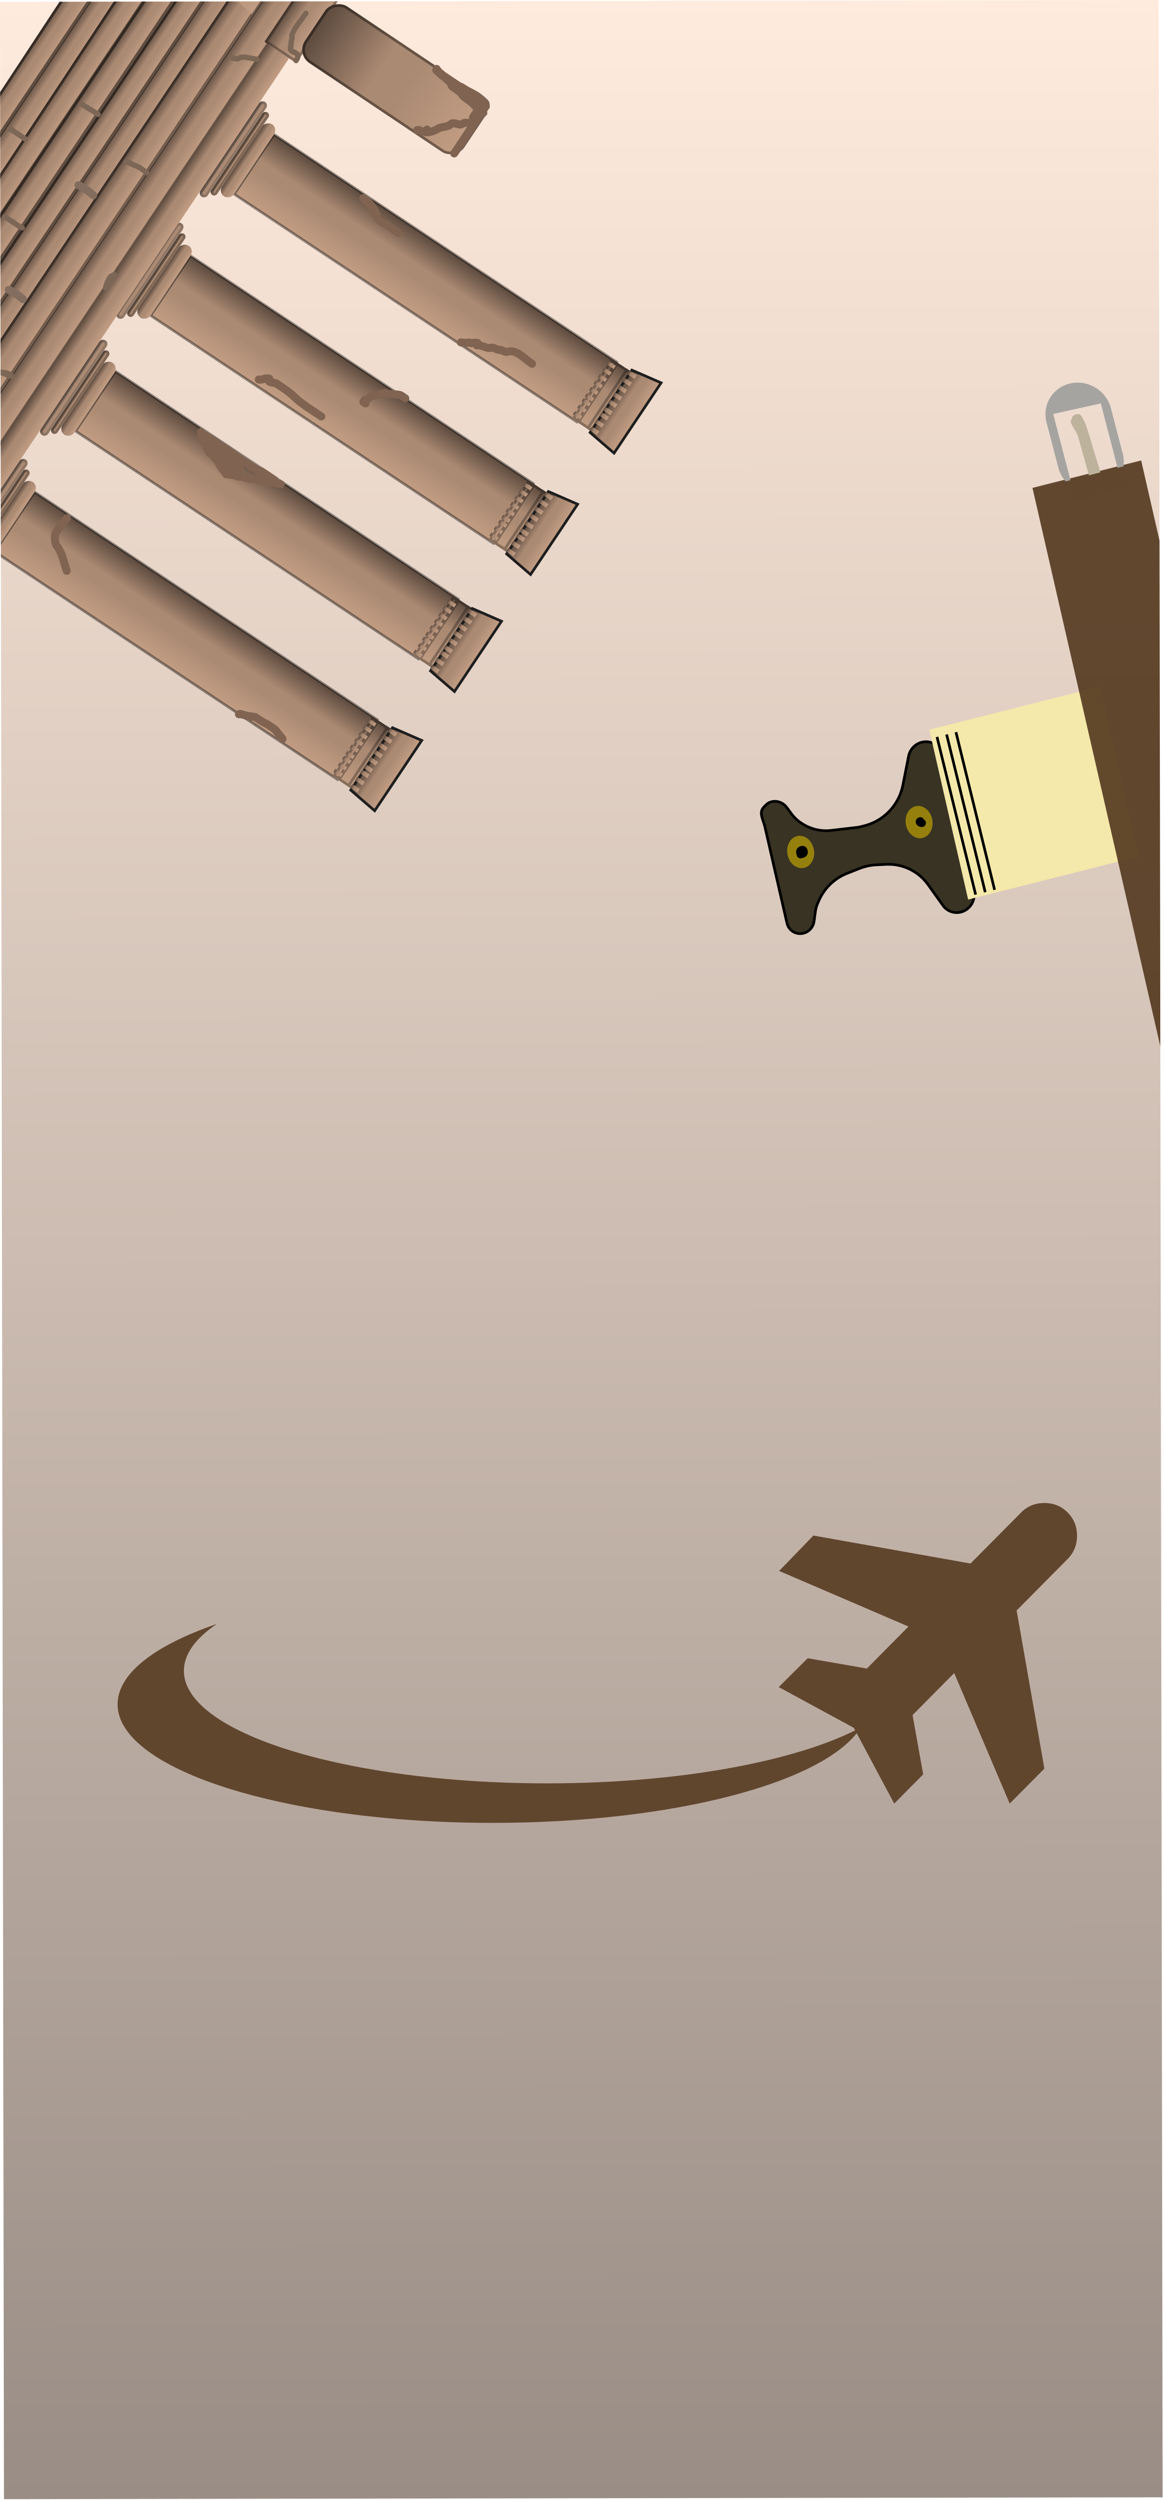<svg width="436" height="936" viewBox="0 0 436 936" fill="none" xmlns="http://www.w3.org/2000/svg">
    <g clip-path="url(#clip0_541_1669)">
        <rect width="434" height="935" transform="translate(0 0.691) rotate(-0.091)" fill="url(#paint0_linear_541_1669)"/>
        <g filter="url(#filter0_d_541_1669)">
            <path d="M287.163 297.133C286.681 297.565 286.189 298.057 285.79 298.57C284.291 300.497 285.966 303.148 286.506 305.503L289.169 317.133L291.735 328.336L294.776 341.612C295.415 344.405 298.186 346.101 300.964 345.4C303.051 344.874 304.624 343.107 304.919 340.959L305.441 337.148C305.582 336.121 305.868 335.117 306.29 334.167L306.765 333.097C308.814 328.486 312.584 324.856 317.24 323.013L321.867 321.181C323.906 320.373 326.057 319.906 328.233 319.799L331.876 319.619C334.313 319.499 336.741 319.862 339.022 320.686C342.492 321.94 345.493 324.217 347.644 327.225L353.239 335.051C354.747 337.16 357.382 338.119 359.916 337.48C363.375 336.608 365.533 333.082 364.737 329.605L353.074 278.681C352.266 275.156 348.77 273.016 345.263 273.9C342.768 274.529 340.84 276.57 340.337 279.116L338.202 289.923C337.79 292.01 337.04 294.02 335.983 295.872C333.336 300.51 328.929 303.874 323.806 305.166L321.681 305.702L311.378 306.905C307.737 307.331 304.081 306.548 300.965 304.676L300.59 304.451C299.004 303.498 297.62 302.243 296.512 300.753L294.657 298.259C293.887 297.223 292.784 296.49 291.531 296.182C290.005 295.808 288.356 296.066 287.163 297.133Z" fill="#383323"/>
            <path d="M287.163 297.133C286.681 297.565 286.189 298.057 285.79 298.57C284.291 300.497 285.966 303.148 286.506 305.503L289.169 317.133L291.735 328.336L294.776 341.612C295.415 344.405 298.186 346.101 300.964 345.4C303.051 344.874 304.624 343.107 304.919 340.959L305.441 337.148C305.582 336.121 305.868 335.117 306.29 334.167L306.765 333.097C308.814 328.486 312.584 324.856 317.24 323.013L321.867 321.181C323.906 320.373 326.057 319.906 328.233 319.799L331.876 319.619C334.313 319.499 336.741 319.862 339.022 320.686C342.492 321.94 345.493 324.217 347.644 327.225L353.239 335.051C354.747 337.16 357.382 338.119 359.916 337.48C363.375 336.608 365.533 333.082 364.737 329.605L353.074 278.681C352.266 275.156 348.77 273.016 345.263 273.9C342.768 274.529 340.84 276.57 340.337 279.116L338.202 289.923C337.79 292.01 337.04 294.02 335.983 295.872C333.336 300.51 328.929 303.874 323.806 305.166L321.681 305.702L311.378 306.905C307.737 307.331 304.081 306.548 300.965 304.676L300.59 304.451C299.004 303.498 297.62 302.243 296.512 300.753L294.657 298.259C293.887 297.223 292.784 296.49 291.531 296.182C290.005 295.808 288.356 296.066 287.163 297.133Z" stroke="black"/>
        </g>
        <path d="M342.901 301.861C345.595 301.182 348.388 303.286 349.138 306.56C349.888 309.835 348.311 313.04 345.617 313.72C342.922 314.399 340.13 312.295 339.38 309.021C338.63 305.746 340.207 302.541 342.901 301.861Z" fill="#96800D"/>
        <path d="M298.549 313.046C301.244 312.367 304.036 314.47 304.786 317.745C305.536 321.019 303.96 324.225 301.265 324.904C298.571 325.584 295.779 323.48 295.029 320.205C294.279 316.931 295.855 313.725 298.549 313.046Z" fill="#96800D"/>
        <path d="M299.877 319.863C300.667 319.663 301.497 319.568 300.902 318.36C300.698 317.948 299.535 318.37 299.695 319.069" stroke="black" stroke-width="3" stroke-linecap="round"/>
        <path d="M345.314 308.124C344.844 308.242 344.114 307.633 344.697 307.441" stroke="black" stroke-width="3" stroke-linecap="round"/>
        <rect width="65.249" height="65.866" transform="matrix(-0.223 -0.975 0.97 -0.245 362.63 336.795)" fill="#F4E8AA"/>
        <line y1="-0.5" x2="60.81" y2="-0.5" transform="matrix(-0.238 -0.971 0.964 -0.266 365.932 334.822)" stroke="black"/>
        <path d="M369.039 334.05L354.573 274.985" stroke="black"/>
        <line y1="-0.5" x2="60.81" y2="-0.5" transform="matrix(-0.238 -0.971 0.964 -0.266 373.028 333.033)" stroke="black"/>
        <path opacity="0.9" d="M436.521 400.054L386.733 182.662L427.446 172.395L477.234 389.787L436.521 400.054Z" fill="#54381E"/>
        <path d="M504.083 339.905C468.402 375.027 447.133 399.817 456.497 351.905L467.548 306.917L504.083 339.905Z" fill="#F4E8AA"/>
        <path fill-rule="evenodd" clip-rule="evenodd" d="M400.945 143.55C394.287 145.021 390.284 151.561 392.004 158.159L396.422 175.109C397.229 178.205 399.153 180.764 401.656 182.456L402.675 186.362L411.578 184.396C411.582 184.395 411.587 184.394 411.591 184.393C411.596 184.392 411.6 184.391 411.605 184.39L420.508 182.424L419.489 178.518C420.886 175.965 421.339 172.881 420.532 169.784L416.114 152.834C414.394 146.237 407.603 142.08 400.945 143.55ZM419.489 178.518L412.329 151.048L394.496 154.987L401.656 182.456C404.483 184.367 408.049 185.171 411.578 184.396L411.605 184.39C415.131 183.607 417.912 181.401 419.489 178.518Z" fill="#A5A4A1"/>
        <path d="M403.249 161.43C403.023 160.623 403.313 159.76 403.981 159.254V159.254C405.113 158.396 406.753 158.928 407.166 160.287L412.259 177.063C412.622 178.259 411.931 179.52 410.728 179.857V179.857C409.543 180.189 408.313 179.498 407.98 178.312L403.249 161.43Z" fill="#BDB29B"/>
        <path d="M404.985 158.841C405.038 158.946 405.09 159.051 405.141 159.157C405.165 159.205 405.439 159.766 405.349 159.602C405.323 159.555 405.297 159.506 405.271 159.457C405.166 159.259 405.059 159.05 404.955 158.867C404.764 158.526 404.61 158.319 404.46 158.114C403.926 157.385 403.762 157.593 403.582 157.708C403.514 157.752 403.479 157.846 403.474 158.019C403.469 158.178 403.497 158.399 403.469 158.514C403.448 158.602 403.404 158.639 403.349 158.654C403.331 158.659 403.284 158.622 403.276 158.647C403.265 158.676 403.862 159.933 403.93 160.078C404.116 160.474 404.287 160.799 404.457 161.114C404.478 161.152 404.499 161.191 404.521 161.231C404.553 161.291 404.586 161.35 404.619 161.411C404.639 161.445 404.658 161.479 404.678 161.513C404.962 161.997 405.265 162.546 405.538 163.001C405.572 163.057 405.594 163.094 405.608 163.117C405.634 163.16 405.628 163.15 405.608 163.117C405.581 163.074 405.529 162.992 405.493 162.945C405.367 162.777 405.222 162.56 405.083 162.358C405.034 162.286 404.997 162.237 404.939 162.13C404.829 161.925 404.707 161.673 404.595 161.455C404.579 161.424 404.49 161.244 404.414 161.088C404.391 161.046 404.368 161.004 404.344 160.961C404.142 160.632 403.92 160.225 403.708 159.854C403.581 159.65 403.455 159.45 403.328 159.245C403.282 159.171 403.235 159.092 403.187 159.013C403.149 158.955 403.111 158.897 403.072 158.837C403.061 158.819 402.991 158.695 403.04 158.772C403.087 158.846 403.137 158.929 403.187 159.013C403.303 159.188 403.417 159.36 403.545 159.574C403.598 159.663 403.653 159.758 403.708 159.854C403.773 159.959 403.839 160.065 403.905 160.173C403.818 160.016 403.732 159.857 403.644 159.707C403.519 159.494 403.416 159.34 403.305 159.176C403.147 158.939 402.961 158.598 402.778 158.267C402.747 158.211 402.645 158.028 402.606 157.941C402.569 157.858 402.755 157.564 402.774 157.535C402.826 157.461 402.832 157.295 402.89 157.236C402.919 157.206 402.974 157.229 402.973 157.136C402.97 156.921 402.996 156.759 403.079 156.721L403.369 156.588C403.415 156.567 403.452 156.525 403.528 156.569C403.644 156.636 403.662 156.482 403.781 156.558C403.825 156.586 403.815 156.563 403.89 156.708C403.926 156.778 403.97 156.84 403.999 156.881C404.171 157.128 404.46 157.775 404.654 158.16C404.763 158.375 404.875 158.606 404.985 158.841Z" fill="#BDB29B"/>
        <path d="M402.943 158.051C402.979 157.881 403.042 157.741 403.138 157.697C403.229 157.656 403.215 157.38 403.263 157.247C403.297 157.153 403.383 157.163 403.448 157.133C403.521 157.1 403.594 157.066 403.668 157.032C403.729 157.004 403.84 157.086 403.934 157.134C404.05 157.193 404.102 157.147 404.348 157.555C404.453 157.729 404.592 158.051 404.699 158.268C404.846 158.565 404.995 158.858 405.141 159.157C405.165 159.205 405.439 159.766 405.349 159.602C405.219 159.363 405.084 159.096 404.955 158.867C404.764 158.526 404.61 158.319 404.46 158.114C403.926 157.385 403.762 157.593 403.582 157.708C403.514 157.752 403.479 157.846 403.474 158.019C403.469 158.178 403.497 158.399 403.469 158.514C403.448 158.602 403.404 158.639 403.349 158.654C403.331 158.659 403.284 158.622 403.276 158.647C403.265 158.676 403.862 159.933 403.93 160.078C404.269 160.799 404.554 161.282 404.887 161.905C405.085 162.279 404.885 161.914 404.806 161.769C404.65 161.481 404.454 161.089 404.309 160.858C404.262 160.784 404.565 161.396 404.595 161.455C404.707 161.673 404.829 161.925 404.939 162.13C404.997 162.237 405.034 162.286 405.083 162.358C405.222 162.56 405.367 162.777 405.493 162.945C405.571 163.047 405.722 163.307 405.538 163.001C405.169 162.386 404.745 161.6 404.389 161.033C404.123 160.61 403.818 160.032 403.545 159.574C403.375 159.289 403.229 159.079 403.072 158.837C403.061 158.819 402.991 158.695 403.04 158.772C403.131 158.915 403.234 159.093 403.328 159.245C403.533 159.576 403.734 159.892 403.943 160.236C404.087 160.473 404.248 160.766 404.399 161.031C404.579 161.346 404.756 161.639 404.94 161.977C405.024 162.13 404.766 161.713 404.755 161.693C404.517 161.288 404.268 160.813 404.029 160.394C403.9 160.168 403.773 159.928 403.644 159.707C403.519 159.494 403.416 159.34 403.305 159.176C403.147 158.939 402.961 158.598 402.778 158.267C402.747 158.211 402.645 158.028 402.606 157.941C402.569 157.858 402.755 157.564 402.774 157.535C402.826 157.461 402.832 157.295 402.89 157.236C402.919 157.206 402.974 157.229 402.973 157.136C402.97 156.921 402.996 156.759 403.079 156.721C403.176 156.677 403.272 156.633 403.369 156.588C403.415 156.567 403.452 156.525 403.528 156.569C403.644 156.636 403.662 156.482 403.781 156.558C403.825 156.586 403.815 156.563 403.89 156.708C403.926 156.778 403.97 156.84 403.999 156.881C404.171 157.128 404.46 157.775 404.654 158.16C404.894 158.635 405.146 159.183 405.375 159.684" stroke="#BDB29B" stroke-width="3" stroke-linecap="round"/>
        <rect x="397.976" y="180.548" width="24.015" height="7.817" transform="rotate(-14.585 397.976 180.548)" fill="#61462E"/>
        <path d="M136.844 150.947C134.241 152.556 130.577 154.464 127.517 154.721C126.03 154.845 123.789 154.354 122.405 155.18C121.23 155.882 120.022 155.54 118.927 156.557" stroke="#806451" stroke-width="3" stroke-linecap="round"/>
        <path d="M100.092 178.599C97.367 178.192 94.869 177.293 92.633 175.795C91.199 174.835 89.765 173.875 88.332 172.915C87.829 172.578 87.619 172.177 87.23 172.757C86.744 173.482 87.152 173.978 87.793 174.408C88.758 175.055 89.774 175.961 90.872 176.358C92.14 176.815 93.275 177.236 94.402 177.991C94.625 178.141 94.953 178.286 95.133 178.49C95.524 178.934 94.017 178.098 93.458 177.902C91.419 177.189 88.867 176.457 87.199 175.003C86.348 174.261 86.228 172.978 86.01 171.903C85.846 171.097 85.382 170.418 85.216 169.602C85.146 169.254 84.586 170.276 84.477 170.427C83.586 171.664 82.24 172.552 80.762 172.396" stroke="#806451" stroke-width="3" stroke-linecap="round"/>
        <path d="M81.888 175.83C81.391 175.382 78.332 172.522 78.538 171.261C78.93 171.887 79.385 172.476 79.84 173.045C80.45 173.808 80.968 174.726 81.689 175.36C82.243 175.848 82.819 176.302 83.367 176.802C83.517 176.939 83.948 177.229 83.54 176.955C83.001 176.594 82.371 176.266 81.888 175.83Z" fill="url(#paint1_linear_541_1669)"/>
        <path d="M87.134 171.946C85.236 170.922 82.868 169.302 80.585 170.182C80.11 170.365 79.138 170.583 78.752 170.893C77.586 171.825 81.334 175.33 81.888 175.83C82.371 176.266 83.001 176.594 83.54 176.955C83.948 177.229 83.517 176.939 83.367 176.802C82.819 176.302 82.243 175.848 81.689 175.36C80.968 174.726 80.45 173.808 79.84 173.045C79.192 172.234 78.542 171.382 78.078 170.441C77.685 169.646 77.295 168.851 76.894 168.047C76.456 167.168 76.153 165.845 75.425 165.153C74.96 164.711 74.814 166.192 74.982 166.476C75.212 166.866 75.421 167.246 75.632 167.652C76.126 168.599 76.569 169.531 76.927 170.542C78.217 174.172 81.467 176.242 84.496 178.27" stroke="#806451" stroke-width="3" stroke-linecap="round"/>
        <path d="M171.601 224.282L43.237 139.013L28.308 161.392L156.708 246.685L171.601 224.282Z" fill="url(#paint2_linear_541_1669)" stroke="black" stroke-opacity="0.4"/>
        <path d="M154.788 245.37L157.08 246.893L171.974 224.491L169.681 222.968L154.788 245.37Z" fill="url(#paint3_linear_541_1669)"/>
        <path d="M155.481 245.231L156.941 246.2L171.281 224.631L169.821 223.661L155.481 245.231Z" stroke="black" stroke-opacity="0.3"/>
        <rect width="8.258" height="26.901" transform="matrix(-0.833 -0.553 0.554 -0.833 163.587 251.253)" fill="url(#paint4_linear_541_1669)"/>
        <rect x="-0.14" y="-0.693" width="7.258" height="25.901" transform="matrix(-0.833 -0.553 0.554 -0.833 163.715 249.906)" stroke="black" stroke-opacity="0.3"/>
        <path d="M161.827 250.087L164.12 251.61L179.014 229.207L176.721 227.684L161.827 250.087Z" fill="url(#paint5_linear_541_1669)"/>
        <path d="M162.521 249.947L163.98 250.917L178.32 229.347L176.861 228.377L162.521 249.947Z" stroke="black" stroke-opacity="0.3"/>
        <path d="M160.223 248.973L162.516 250.496L177.41 228.094L175.117 226.571L160.223 248.973Z" fill="url(#paint6_linear_541_1669)"/>
        <path d="M160.917 248.833L162.376 249.803L176.716 228.233L175.257 227.264L160.917 248.833Z" stroke="black" stroke-opacity="0.3"/>
        <rect x="162.787" y="238.356" width="1.461" height="3.263" transform="rotate(123.81 162.787 238.356)" fill="url(#paint7_linear_541_1669)"/>
        <rect x="170.914" y="226.22" width="1.461" height="3.263" transform="rotate(123.81 170.914 226.22)" fill="url(#paint8_linear_541_1669)"/>
        <rect x="159.941" y="242.605" width="1.461" height="3.263" transform="rotate(123.81 159.941 242.605)" fill="url(#paint9_linear_541_1669)"/>
        <rect x="161.567" y="240.177" width="1.461" height="3.263" transform="rotate(123.81 161.567 240.177)" fill="url(#paint10_linear_541_1669)"/>
        <rect x="158.316" y="245.032" width="1.461" height="3.263" transform="rotate(123.81 158.316 245.032)" fill="url(#paint11_linear_541_1669)"/>
        <rect x="169.289" y="228.647" width="1.461" height="3.263" transform="rotate(123.81 169.289 228.647)" fill="url(#paint12_linear_541_1669)"/>
        <rect x="164.411" y="235.929" width="1.461" height="3.263" transform="rotate(123.81 164.411 235.929)" fill="url(#paint13_linear_541_1669)"/>
        <rect x="166.037" y="233.503" width="1.461" height="3.263" transform="rotate(123.81 166.037 233.503)" fill="url(#paint14_linear_541_1669)"/>
        <rect x="167.664" y="231.074" width="1.461" height="3.263" transform="rotate(123.81 167.664 231.074)" fill="url(#paint15_linear_541_1669)"/>
        <path d="M161.261 251.192L176.907 227.829L187.856 232.591L170.229 258.912L161.261 251.192Z" fill="url(#paint16_linear_541_1669)" stroke="#1E1E1E"/>
        <rect x="169.672" y="243.322" width="1.628" height="3.263" transform="rotate(123.81 169.672 243.322)" fill="url(#paint17_linear_541_1669)"/>
        <rect x="178.729" y="229.798" width="1.628" height="3.263" transform="rotate(123.81 178.729 229.798)" fill="url(#paint18_linear_541_1669)"/>
        <rect x="166.501" y="248.056" width="1.628" height="3.263" transform="rotate(123.81 166.501 248.056)" fill="url(#paint19_linear_541_1669)"/>
        <rect x="168.314" y="245.35" width="1.628" height="3.263" transform="rotate(123.81 168.314 245.35)" fill="url(#paint20_linear_541_1669)"/>
        <rect x="164.691" y="250.76" width="1.628" height="3.263" transform="rotate(123.81 164.691 250.76)" fill="url(#paint21_linear_541_1669)"/>
        <rect x="176.918" y="232.502" width="1.628" height="3.263" transform="rotate(123.81 176.918 232.502)" fill="url(#paint22_linear_541_1669)"/>
        <rect x="171.484" y="240.616" width="1.628" height="3.263" transform="rotate(123.81 171.484 240.616)" fill="url(#paint23_linear_541_1669)"/>
        <rect x="173.296" y="237.912" width="1.628" height="3.263" transform="rotate(123.81 173.296 237.912)" fill="url(#paint24_linear_541_1669)"/>
        <rect x="175.106" y="235.208" width="1.628" height="3.263" transform="rotate(123.81 175.106 235.208)" fill="url(#paint25_linear_541_1669)"/>
        <rect x="44.31" y="137.288" width="32.366" height="5.221" rx="2.611" transform="rotate(123.81 44.31 137.288)" fill="url(#paint26_linear_541_1669)"/>
        <rect x="44.31" y="137.288" width="32.366" height="5.221" rx="2.611" transform="rotate(123.81 44.31 137.288)" fill="url(#paint27_linear_541_1669)"/>
        <rect x="41.506" y="132.093" width="37.186" height="2.611" rx="1.305" transform="rotate(123.81 41.506 132.093)" fill="url(#paint28_linear_541_1669)"/>
        <rect x="40.812" y="132.23" width="36.186" height="1.611" rx="0.805" transform="rotate(123.81 40.812 132.23)" stroke="black" stroke-opacity="0.3"/>
        <rect x="40.869" y="128.353" width="42.696" height="3.263" rx="1.632" transform="rotate(123.81 40.869 128.353)" fill="url(#paint29_linear_541_1669)"/>
        <rect x="40.175" y="128.49" width="41.696" height="2.263" rx="1.132" transform="rotate(123.81 40.175 128.49)" stroke="#303030" stroke-opacity="0.3"/>
        <path d="M230.999 135.584L102.635 50.315L87.706 72.694L216.105 157.987L230.999 135.584Z" fill="url(#paint30_linear_541_1669)" stroke="black" stroke-opacity="0.4"/>
        <path d="M214.185 156.675L216.478 158.198L231.371 135.796L229.079 134.273L214.185 156.675Z" fill="url(#paint31_linear_541_1669)"/>
        <path d="M214.878 156.536L216.338 157.505L230.678 135.936L229.218 134.966L214.878 156.536Z" stroke="black" stroke-opacity="0.3"/>
        <rect width="8.258" height="26.901" transform="matrix(-0.833 -0.553 0.554 -0.833 222.985 162.556)" fill="url(#paint32_linear_541_1669)"/>
        <rect x="-0.14" y="-0.693" width="7.258" height="25.901" transform="matrix(-0.833 -0.553 0.554 -0.833 223.113 161.208)" stroke="black" stroke-opacity="0.3"/>
        <path d="M221.226 161.389L223.519 162.912L238.413 140.51L236.12 138.987L221.226 161.389Z" fill="url(#paint33_linear_541_1669)"/>
        <path d="M221.92 161.25L223.379 162.219L237.719 140.65L236.259 139.68L221.92 161.25Z" stroke="black" stroke-opacity="0.3"/>
        <path d="M219.621 160.275L221.914 161.798L236.808 139.396L234.515 137.873L219.621 160.275Z" fill="url(#paint34_linear_541_1669)"/>
        <path d="M220.315 160.135L221.775 161.105L236.115 139.536L234.655 138.566L220.315 160.135Z" stroke="black" stroke-opacity="0.3"/>
        <rect x="222.564" y="149.095" width="1.461" height="3.263" transform="rotate(123.81 222.564 149.095)" fill="url(#paint35_linear_541_1669)"/>
        <rect x="230.692" y="136.96" width="1.461" height="3.263" transform="rotate(123.81 230.692 136.96)" fill="url(#paint36_linear_541_1669)"/>
        <rect x="219.718" y="153.345" width="1.461" height="3.263" transform="rotate(123.81 219.718 153.345)" fill="url(#paint37_linear_541_1669)"/>
        <rect x="221.344" y="150.916" width="1.461" height="3.263" transform="rotate(123.81 221.344 150.916)" fill="url(#paint38_linear_541_1669)"/>
        <rect x="218.093" y="155.771" width="1.461" height="3.263" transform="rotate(123.81 218.093 155.771)" fill="url(#paint39_linear_541_1669)"/>
        <rect x="229.065" y="139.386" width="1.461" height="3.263" transform="rotate(123.81 229.065 139.386)" fill="url(#paint40_linear_541_1669)"/>
        <rect x="224.188" y="146.671" width="1.461" height="3.263" transform="rotate(123.81 224.188 146.671)" fill="url(#paint41_linear_541_1669)"/>
        <rect x="225.814" y="144.241" width="1.461" height="3.263" transform="rotate(123.81 225.814 144.241)" fill="url(#paint42_linear_541_1669)"/>
        <rect x="227.441" y="141.813" width="1.461" height="3.263" transform="rotate(123.81 227.441 141.813)" fill="url(#paint43_linear_541_1669)"/>
        <path d="M221.036 161.935L236.683 138.572L247.632 143.334L230.005 169.655L221.036 161.935Z" fill="url(#paint44_linear_541_1669)" stroke="#1E1E1E"/>
        <rect x="229.452" y="154.06" width="1.628" height="3.263" transform="rotate(123.81 229.452 154.06)" fill="url(#paint45_linear_541_1669)"/>
        <rect x="238.509" y="140.536" width="1.628" height="3.263" transform="rotate(123.81 238.509 140.536)" fill="url(#paint46_linear_541_1669)"/>
        <rect x="226.281" y="158.794" width="1.628" height="3.263" transform="rotate(123.81 226.281 158.794)" fill="url(#paint47_linear_541_1669)"/>
        <rect x="228.094" y="156.087" width="1.628" height="3.263" transform="rotate(123.81 228.094 156.087)" fill="url(#paint48_linear_541_1669)"/>
        <rect x="224.469" y="161.5" width="1.628" height="3.263" transform="rotate(123.81 224.469 161.5)" fill="url(#paint49_linear_541_1669)"/>
        <rect x="236.698" y="143.24" width="1.628" height="3.263" transform="rotate(123.81 236.698 143.24)" fill="url(#paint50_linear_541_1669)"/>
        <rect x="231.264" y="151.353" width="1.628" height="3.263" transform="rotate(123.81 231.264 151.353)" fill="url(#paint51_linear_541_1669)"/>
        <rect x="233.075" y="148.649" width="1.628" height="3.263" transform="rotate(123.81 233.075 148.649)" fill="url(#paint52_linear_541_1669)"/>
        <rect x="234.887" y="145.943" width="1.628" height="3.263" transform="rotate(123.81 234.887 145.943)" fill="url(#paint53_linear_541_1669)"/>
        <rect x="104.088" y="48.027" width="32.366" height="5.221" rx="2.611" transform="rotate(123.81 104.088 48.027)" fill="url(#paint54_linear_541_1669)"/>
        <rect x="104.088" y="48.027" width="32.366" height="5.221" rx="2.611" transform="rotate(123.81 104.088 48.027)" fill="url(#paint55_linear_541_1669)"/>
        <rect x="101.283" y="42.833" width="37.186" height="2.611" rx="1.305" transform="rotate(123.81 101.283 42.833)" fill="url(#paint56_linear_541_1669)"/>
        <rect x="100.59" y="42.97" width="36.186" height="1.611" rx="0.805" transform="rotate(123.81 100.59 42.97)" stroke="black" stroke-opacity="0.3"/>
        <rect x="100.647" y="39.092" width="42.696" height="3.263" rx="1.632" transform="rotate(123.81 100.647 39.092)" fill="url(#paint57_linear_541_1669)"/>
        <rect x="99.953" y="39.229" width="41.696" height="2.263" rx="1.132" transform="rotate(123.81 99.953 39.229)" stroke="#303030" stroke-opacity="0.3"/>
        <path d="M141.331 269.477L12.966 184.207L-1.962 206.586L126.437 291.879L141.331 269.477Z" fill="url(#paint58_linear_541_1669)" stroke="black" stroke-opacity="0.4"/>
        <path d="M124.516 290.567L126.808 292.09L141.702 269.688L139.409 268.165L124.516 290.567Z" fill="url(#paint59_linear_541_1669)"/>
        <path d="M125.209 290.427L126.669 291.397L141.009 269.828L139.549 268.858L125.209 290.427Z" stroke="black" stroke-opacity="0.3"/>
        <rect width="8.258" height="26.901" transform="matrix(-0.833 -0.553 0.554 -0.833 133.317 296.448)" fill="url(#paint60_linear_541_1669)"/>
        <rect x="-0.14" y="-0.693" width="7.258" height="25.901" transform="matrix(-0.833 -0.553 0.554 -0.833 133.444 295.1)" stroke="black" stroke-opacity="0.3"/>
        <path d="M131.557 295.281L133.85 296.804L148.743 274.402L146.451 272.879L131.557 295.281Z" fill="url(#paint61_linear_541_1669)"/>
        <path d="M132.25 295.141L133.71 296.111L148.05 274.542L146.59 273.572L132.25 295.141Z" stroke="black" stroke-opacity="0.3"/>
        <path d="M129.953 294.167L132.245 295.69L147.139 273.288L144.846 271.765L129.953 294.167Z" fill="url(#paint62_linear_541_1669)"/>
        <path d="M130.646 294.027L132.106 294.997L146.446 273.428L144.986 272.458L130.646 294.027Z" stroke="black" stroke-opacity="0.3"/>
        <rect x="132.896" y="282.989" width="1.461" height="3.263" transform="rotate(123.81 132.896 282.989)" fill="url(#paint63_linear_541_1669)"/>
        <rect x="141.023" y="270.853" width="1.461" height="3.263" transform="rotate(123.81 141.023 270.853)" fill="url(#paint64_linear_541_1669)"/>
        <rect x="130.05" y="287.238" width="1.461" height="3.263" transform="rotate(123.81 130.05 287.238)" fill="url(#paint65_linear_541_1669)"/>
        <rect x="131.676" y="284.81" width="1.461" height="3.263" transform="rotate(123.81 131.676 284.81)" fill="url(#paint66_linear_541_1669)"/>
        <rect x="128.425" y="289.665" width="1.461" height="3.263" transform="rotate(123.81 128.425 289.665)" fill="url(#paint67_linear_541_1669)"/>
        <rect x="139.396" y="273.282" width="1.461" height="3.263" transform="rotate(123.81 139.396 273.282)" fill="url(#paint68_linear_541_1669)"/>
        <rect x="134.52" y="280.564" width="1.461" height="3.263" transform="rotate(123.81 134.52 280.564)" fill="url(#paint69_linear_541_1669)"/>
        <rect x="136.146" y="278.136" width="1.461" height="3.263" transform="rotate(123.81 136.146 278.136)" fill="url(#paint70_linear_541_1669)"/>
        <rect x="137.773" y="275.707" width="1.461" height="3.263" transform="rotate(123.81 137.773 275.707)" fill="url(#paint71_linear_541_1669)"/>
        <path d="M131.37 295.824L147.017 272.461L157.966 277.223L140.339 303.544L131.37 295.824Z" fill="url(#paint72_linear_541_1669)" stroke="#1E1E1E"/>
        <rect x="139.784" y="287.953" width="1.628" height="3.263" transform="rotate(123.81 139.784 287.953)" fill="url(#paint73_linear_541_1669)"/>
        <rect x="148.841" y="274.429" width="1.628" height="3.263" transform="rotate(123.81 148.841 274.429)" fill="url(#paint74_linear_541_1669)"/>
        <rect x="136.613" y="292.687" width="1.628" height="3.263" transform="rotate(123.81 136.613 292.687)" fill="url(#paint75_linear_541_1669)"/>
        <rect x="138.426" y="289.981" width="1.628" height="3.263" transform="rotate(123.81 138.426 289.981)" fill="url(#paint76_linear_541_1669)"/>
        <rect x="134.802" y="295.391" width="1.628" height="3.263" transform="rotate(123.81 134.802 295.391)" fill="url(#paint77_linear_541_1669)"/>
        <rect x="147.03" y="277.133" width="1.628" height="3.263" transform="rotate(123.81 147.03 277.133)" fill="url(#paint78_linear_541_1669)"/>
        <rect x="141.596" y="285.247" width="1.628" height="3.263" transform="rotate(123.81 141.596 285.247)" fill="url(#paint79_linear_541_1669)"/>
        <rect x="143.407" y="282.543" width="1.628" height="3.263" transform="rotate(123.81 143.407 282.543)" fill="url(#paint80_linear_541_1669)"/>
        <rect x="145.218" y="279.839" width="1.628" height="3.263" transform="rotate(123.81 145.218 279.839)" fill="url(#paint81_linear_541_1669)"/>
        <rect x="14.422" y="181.919" width="32.366" height="5.221" rx="2.611" transform="rotate(123.81 14.422 181.919)" fill="url(#paint82_linear_541_1669)"/>
        <rect x="14.422" y="181.919" width="32.366" height="5.221" rx="2.611" transform="rotate(123.81 14.422 181.919)" fill="url(#paint83_linear_541_1669)"/>
        <rect x="11.615" y="176.726" width="37.186" height="2.611" rx="1.305" transform="rotate(123.81 11.615 176.726)" fill="url(#paint84_linear_541_1669)"/>
        <rect x="10.921" y="176.863" width="36.186" height="1.611" rx="0.805" transform="rotate(123.81 10.921 176.863)" stroke="black" stroke-opacity="0.3"/>
        <rect x="10.979" y="172.986" width="42.696" height="3.263" rx="1.632" transform="rotate(123.81 10.979 172.986)" fill="url(#paint85_linear_541_1669)"/>
        <rect x="10.285" y="173.123" width="41.696" height="2.263" rx="1.132" transform="rotate(123.81 10.285 173.123)" stroke="#303030" stroke-opacity="0.3"/>
        <path d="M199.728 181.042L71.364 95.772L56.435 118.151L184.834 203.444L199.728 181.042Z" fill="url(#paint86_linear_541_1669)" stroke="black" stroke-opacity="0.4"/>
        <path d="M182.915 202.13L185.208 203.653L200.102 181.251L197.809 179.728L182.915 202.13Z" fill="url(#paint87_linear_541_1669)"/>
        <path d="M183.609 201.991L185.068 202.96L199.408 181.391L197.949 180.421L183.609 201.991Z" stroke="black" stroke-opacity="0.3"/>
        <rect width="8.258" height="26.901" transform="matrix(-0.833 -0.553 0.554 -0.833 191.714 208.013)" fill="url(#paint88_linear_541_1669)"/>
        <rect x="-0.14" y="-0.693" width="7.258" height="25.901" transform="matrix(-0.833 -0.553 0.554 -0.833 191.842 206.666)" stroke="black" stroke-opacity="0.3"/>
        <path d="M189.955 206.847L192.248 208.37L207.142 185.968L204.849 184.445L189.955 206.847Z" fill="url(#paint89_linear_541_1669)"/>
        <path d="M190.648 206.707L192.108 207.677L206.448 186.107L204.988 185.138L190.648 206.707Z" stroke="black" stroke-opacity="0.3"/>
        <path d="M188.351 205.731L190.644 207.254L205.538 184.852L203.245 183.329L188.351 205.731Z" fill="url(#paint90_linear_541_1669)"/>
        <path d="M189.045 205.591L190.505 206.561L204.844 184.991L203.385 184.022L189.045 205.591Z" stroke="black" stroke-opacity="0.3"/>
        <rect x="191.293" y="194.554" width="1.461" height="3.263" transform="rotate(123.81 191.293 194.554)" fill="url(#paint91_linear_541_1669)"/>
        <rect x="199.421" y="182.418" width="1.461" height="3.263" transform="rotate(123.81 199.421 182.418)" fill="url(#paint92_linear_541_1669)"/>
        <rect x="188.448" y="198.803" width="1.461" height="3.263" transform="rotate(123.81 188.448 198.803)" fill="url(#paint93_linear_541_1669)"/>
        <rect x="190.072" y="196.377" width="1.461" height="3.263" transform="rotate(123.81 190.072 196.377)" fill="url(#paint94_linear_541_1669)"/>
        <rect x="186.821" y="201.23" width="1.461" height="3.263" transform="rotate(123.81 186.821 201.23)" fill="url(#paint95_linear_541_1669)"/>
        <rect x="197.795" y="184.845" width="1.461" height="3.263" transform="rotate(123.81 197.795 184.845)" fill="url(#paint96_linear_541_1669)"/>
        <rect x="192.917" y="192.129" width="1.461" height="3.263" transform="rotate(123.81 192.917 192.129)" fill="url(#paint97_linear_541_1669)"/>
        <rect x="194.543" y="189.701" width="1.461" height="3.263" transform="rotate(123.81 194.543 189.701)" fill="url(#paint98_linear_541_1669)"/>
        <rect x="196.17" y="187.272" width="1.461" height="3.263" transform="rotate(123.81 196.17 187.272)" fill="url(#paint99_linear_541_1669)"/>
        <path d="M189.768 207.389L205.415 184.026L216.364 188.789L198.737 215.109L189.768 207.389Z" fill="url(#paint100_linear_541_1669)" stroke="#1E1E1E"/>
        <rect x="198.181" y="199.518" width="1.628" height="3.263" transform="rotate(123.81 198.181 199.518)" fill="url(#paint101_linear_541_1669)"/>
        <rect x="207.238" y="185.994" width="1.628" height="3.263" transform="rotate(123.81 207.238 185.994)" fill="url(#paint102_linear_541_1669)"/>
        <rect x="195.011" y="204.252" width="1.628" height="3.263" transform="rotate(123.81 195.011 204.252)" fill="url(#paint103_linear_541_1669)"/>
        <rect x="196.823" y="201.546" width="1.628" height="3.263" transform="rotate(123.81 196.823 201.546)" fill="url(#paint104_linear_541_1669)"/>
        <rect x="193.199" y="206.956" width="1.628" height="3.263" transform="rotate(123.81 193.199 206.956)" fill="url(#paint105_linear_541_1669)"/>
        <rect x="205.427" y="188.698" width="1.628" height="3.263" transform="rotate(123.81 205.427 188.698)" fill="url(#paint106_linear_541_1669)"/>
        <rect x="199.992" y="196.814" width="1.628" height="3.263" transform="rotate(123.81 199.992 196.814)" fill="url(#paint107_linear_541_1669)"/>
        <rect x="201.803" y="194.11" width="1.628" height="3.263" transform="rotate(123.81 201.803 194.11)" fill="url(#paint108_linear_541_1669)"/>
        <rect x="203.616" y="191.402" width="1.628" height="3.263" transform="rotate(123.81 203.616 191.402)" fill="url(#paint109_linear_541_1669)"/>
        <rect x="72.818" y="93.486" width="32.366" height="5.221" rx="2.611" transform="rotate(123.81 72.818 93.486)" fill="url(#paint110_linear_541_1669)"/>
        <rect x="72.818" y="93.486" width="32.366" height="5.221" rx="2.611" transform="rotate(123.81 72.818 93.486)" fill="url(#paint111_linear_541_1669)"/>
        <rect x="70.013" y="88.291" width="37.186" height="2.611" rx="1.305" transform="rotate(123.81 70.013 88.291)" fill="url(#paint112_linear_541_1669)"/>
        <rect x="69.32" y="88.429" width="36.186" height="1.611" rx="0.805" transform="rotate(123.81 69.32 88.429)" stroke="black" stroke-opacity="0.3"/>
        <rect x="69.376" y="84.55" width="42.696" height="3.263" rx="1.632" transform="rotate(123.81 69.376 84.55)" fill="url(#paint113_linear_541_1669)"/>
        <rect x="68.683" y="84.687" width="41.696" height="2.263" rx="1.132" transform="rotate(123.81 68.683 84.687)" stroke="#303030" stroke-opacity="0.3"/>
        <path d="M129.047 -25.596L-38.408 224.445L-48.169 217.908L119.286 -32.133L129.047 -25.596Z" fill="url(#paint114_linear_541_1669)"/>
        <path d="M128.353 -25.459L-38.545 223.751L-47.475 217.771L119.423 -31.44L128.353 -25.459Z" stroke="black" stroke-opacity="0.4"/>
        <rect x="108.283" y="21.828" width="234.137" height="9.79" transform="rotate(123.81 108.283 21.828)" fill="url(#paint115_linear_541_1669)"/>
        <path d="M92.691 -7.672L-28.78 173.708L-33.466 163.111L84.557 -13.12L92.691 -7.672Z" fill="url(#paint116_linear_541_1669)"/>
        <path d="M91.998 -7.535L-28.69 172.675L-32.897 163.16L84.694 -12.426L91.998 -7.535Z" stroke="black" stroke-opacity="0.5"/>
        <path d="M64.176 -28.429L-56.529 151.807L-62.556 143.212L56.041 -33.877L64.176 -28.429Z" fill="url(#paint117_linear_541_1669)"/>
        <path d="M63.482 -28.292L-56.539 150.922L-61.95 143.206L56.179 -33.183L63.482 -28.292Z" stroke="black" stroke-opacity="0.5"/>
        <path d="M68.001 -20.066L-50.022 156.165L-55.347 148.869L59.867 -25.513L68.001 -20.066Z" fill="url(#paint118_linear_541_1669)"/>
        <path d="M67.307 -19.929L-50.04 155.292L-54.739 148.854L60.007 -24.818L67.307 -19.929Z" stroke="black" stroke-opacity="0.5"/>
        <path d="M53.517 -28.935L-64.122 146.723L-68.985 139.323L45.383 -34.383L53.517 -28.935Z" fill="url(#paint119_linear_541_1669)"/>
        <path d="M52.824 -28.798L-64.118 145.819L-68.386 139.323L45.524 -33.687L52.824 -28.798Z" stroke="black" stroke-opacity="0.5"/>
        <path d="M75.595 -14.982L-42.428 161.248L-49.221 153.798L67.46 -20.43L75.595 -14.982Z" fill="url(#paint120_linear_541_1669)"/>
        <path d="M74.901 -14.845L-42.489 160.44L-48.588 153.751L67.598 -19.736L74.901 -14.845Z" stroke="black" stroke-opacity="0.5"/>
        <path d="M83.185 -9.899L-34.837 166.331L-40.897 158.958L75.594 -14.984L83.185 -9.899Z" fill="url(#paint121_linear_541_1669)"/>
        <path d="M82.492 -9.762L-34.878 165.494L-40.274 158.928L75.731 -14.29L82.492 -9.762Z" stroke="black" stroke-opacity="0.5"/>
        <path d="M130.941 -48.365L-58.355 234.29L-67.574 228.116L121.723 -54.539L130.941 -48.365Z" fill="url(#paint122_linear_541_1669)"/>
        <path d="M130.248 -48.228L-58.492 233.597L-66.88 227.979L121.86 -53.845L130.248 -48.228Z" stroke="black" stroke-opacity="0.4"/>
        <rect x="128.237" y="-2.104" width="30.989" height="14.358" transform="rotate(123.81 128.237 -2.104)" fill="url(#paint123_linear_541_1669)"/>
        <rect x="127.544" y="-1.967" width="29.989" height="13.358" transform="rotate(123.81 127.544 -1.967)" stroke="black" stroke-opacity="0.3"/>
        <rect x="184.725" y="39.046" width="25.48" height="71.792" rx="6" transform="rotate(123.81 184.725 39.046)" fill="url(#paint124_linear_541_1669)"/>
        <rect x="184.032" y="39.184" width="24.48" height="70.792" rx="5.5" transform="rotate(123.81 184.032 39.184)" stroke="black" stroke-opacity="0.4"/>
        <path d="M178.339 38.396C176.877 37.417 175.416 36.439 173.955 35.46C172.136 34.242 171.018 32.08 169.381 30.796C168.312 29.957 167.096 29.266 165.967 28.51C164.471 27.508 164.393 26.976 163.512 25.798" stroke="#806451" stroke-width="3" stroke-linecap="round"/>
        <path d="M179.015 38.721C179.209 39.136 179.397 39.561 179.592 39.976C180.522 41.313 181.436 42.855 180.87 42.166C180.372 41.56 179.971 40.785 179.592 39.976C179.064 39.217 178.531 38.524 178.261 38.343L178.248 38.335C178.202 38.309 178.155 38.283 178.109 38.256C177.072 37.658 176.103 36.899 175.371 36.408L173.644 35.252C173.423 35.103 173.027 34.898 172.606 34.654C172.116 34.369 171.593 34.03 171.273 33.664L169.61 32.55C168.824 32.023 169.176 31.263 168.629 30.826C167.601 30.004 166.81 29.127 165.923 28.27C164.082 26.887 162.64 25.748 163.827 26.543C164.647 27.091 165.308 27.676 165.923 28.27C167.307 29.308 168.915 30.484 169.807 31.081C170.7 31.679 171.01 31.735 171.092 32.542C171.557 31.745 173.084 32.742 173.545 33.051C175.23 34.179 177.163 34.94 178.873 36.086C179.201 36.305 182.316 38.755 181.87 38.953C180.99 39.343 179.994 39.153 179.015 38.721Z" fill="url(#paint125_linear_541_1669)"/>
        <path d="M179.241 40.067C178.626 38.928 177.975 38.052 177.235 37.064C176.52 36.108 177.413 35.971 178.055 36.931C179.092 38.483 179.723 40.77 180.87 42.166C181.757 43.246 179.007 38.843 178.261 38.343C176.722 37.313 175.183 36.282 173.644 35.252C172.992 34.815 170.829 33.889 170.976 32.901C171.184 31.501 173.03 32.706 173.545 33.051C175.23 34.179 177.163 34.94 178.873 36.086C179.201 36.305 182.316 38.755 181.87 38.953C179.76 39.888 176.989 37.492 175.371 36.408C174.058 35.529 172.746 34.65 171.433 33.771C170.825 33.364 170.218 32.957 169.61 32.55C168.824 32.023 169.176 31.263 168.629 30.826C166.888 29.434 165.828 27.883 163.827 26.543C161.749 25.151 167.728 29.689 169.807 31.081C170.818 31.758 171.082 31.74 171.114 32.905C171.144 33.984 172.284 33.9 172.62 34.684C173.361 36.413 175.106 37.077 176.448 38.197C177.805 39.328 178.583 40.694 180.144 41.739" stroke="#806451" stroke-width="3" stroke-linecap="round"/>
        <path d="M177.182 46.162C176.371 46.056 175.447 46.113 174.674 45.964C173.617 45.76 173.283 46.64 172.327 46.616C171.392 46.592 169.648 45.661 168.883 46.473C167.759 47.666 165.254 47.368 163.907 48.239C162.578 49.099 160.338 49.874 158.856 49.363" stroke="#806451" stroke-width="3" stroke-linecap="round"/>
        <path d="M177.123 43.986C178.696 41.638 179.573 40.307 181.974 39.764" stroke="#806451" stroke-width="3" stroke-linecap="round"/>
        <path d="M181.974 39.764L176.052 48.606" stroke="#806451" stroke-width="3" stroke-linecap="round"/>
        <path d="M176.05 48.606L170.129 57.448" stroke="#806451" stroke-width="3" stroke-linecap="round"/>
        <path d="M159.944 48.492C159.161 49.523 158.132 49.413 157.211 48.796" stroke="#806451" stroke-width="3" stroke-linecap="round"/>
        <path d="M157.212 48.796C156.942 48.663 156.56 48.728 156.267 48.697" stroke="#806451" stroke-width="3" stroke-linecap="round"/>
        <path d="M105.145 181.311C103.547 180.913 101.913 180.66 100.285 180.378C99.927 180.316 99.455 180.229 99.103 180.261C97.746 180.386 96.388 179.574 95.098 179.377C94.376 179.267 93.632 179.33 92.916 179.189C91.977 179.004 91.087 178.643 90.15 178.442C89.77 178.361 89.272 178.531 88.934 178.377C87.741 177.831 86.099 177.694 84.776 177.615" stroke="#806451" stroke-width="3" stroke-linecap="round"/>
        <path d="M84.776 177.614C83.764 176.126 82.354 174.801 81.883 172.989C81.74 172.44 81.351 172.047 81.019 171.615C80.393 170.798 79.709 170.069 79.095 169.24C78.555 168.509 78.308 167.889 77.565 167.391" stroke="#806451" stroke-width="3" stroke-linecap="round"/>
        <path d="M77.466 167.38C77.24 166.773 76.897 166.204 76.6 165.629C76.337 165.257 76.075 164.896 75.832 164.544C75.472 164.022 75.862 164.414 76.091 164.661C76.122 164.695 76.153 164.729 76.184 164.763C77.142 165.825 77.879 167.065 78.986 167.986C80.11 168.921 81.132 169.967 82.181 170.984C82.886 171.669 83.603 172.342 84.37 172.959C85.372 173.766 86.442 174.92 87.164 176.01C87.393 176.355 87.51 176.848 87.825 177.118C88.418 177.624 87.415 176.852 87.269 176.755C85.625 175.654 83.858 174.654 82.31 173.425C81.516 172.794 80.807 171.873 80.169 171.082C79.752 170.565 79.068 170.013 78.754 169.432C78.622 169.188 78.605 168.936 78.367 168.771C78.462 169.052 78.537 169.338 78.587 169.629C78.678 170.166 78.022 168.718 77.693 168.3C77.565 168.137 77.546 167.597 77.466 167.38Z" fill="url(#paint126_linear_541_1669)"/>
        <path d="M75.245 161.791C75.506 163.154 75.951 164.356 76.564 165.559C76.869 166.157 77.231 166.748 77.466 167.38C77.546 167.597 77.565 168.137 77.693 168.3C78.022 168.718 78.678 170.166 78.587 169.629C78.264 167.734 76.868 166.046 75.832 164.544C75.472 164.022 75.862 164.414 76.091 164.661C77.095 165.745 77.843 167.035 78.986 167.986C80.866 169.55 82.462 171.423 84.37 172.959C85.372 173.766 86.442 174.92 87.164 176.01C87.393 176.355 87.51 176.848 87.825 177.118C88.418 177.624 87.415 176.852 87.269 176.755C85.625 175.654 83.858 174.654 82.31 173.425C81.516 172.794 80.807 171.873 80.169 171.082C79.752 170.565 79.068 170.013 78.754 169.432C78.62 169.185 78.605 168.929 78.358 168.764C77.23 168.009 80.757 170.045 81.89 170.792C84.241 172.343 86.555 173.911 89.026 175.272C89.165 175.348 89.755 175.864 89.943 175.811C90.069 175.775 89.95 175.527 89.872 175.426C88.819 174.059 87.397 172.941 86.123 171.801C84.098 169.99 81.95 168.136 79.693 166.624C79.29 166.354 79.124 165.932 78.734 165.645C78.417 165.411 77.884 165.096 77.675 164.748C77.537 164.519 77.723 164.476 77.424 164.262C77.22 164.115 77.126 163.894 76.907 163.747C76.357 163.379 75.073 161.877 76.551 162.835C77.658 163.551 78.826 164.189 79.932 164.93C82.066 166.359 84.2 167.789 86.335 169.218C88.779 170.855 91.129 172.597 93.573 174.234C94.463 174.83 95.948 175.472 96.631 176.32C97.144 176.957 98.026 177.457 98.768 177.713" stroke="#806451" stroke-width="3" stroke-linecap="round"/>
        <path d="M102.829 179.76C101.203 178.671 99.577 177.582 97.951 176.493C97.374 176.107 96.713 176.17 96.198 175.825C95.611 175.431 94.891 175.126 94.2 174.992" stroke="#806451" stroke-width="3" stroke-linecap="round"/>
        <path d="M25.064 194.013C23.402 195.576 22.265 197.438 21 199.325C20.234 200.469 20.541 203.484 21.21 204.298C23.387 206.947 23.84 210.677 25.013 213.722" stroke="#806451" stroke-width="3" stroke-linecap="round"/>
        <path d="M199.305 136.215C197.217 134.817 194.429 131.932 191.856 131.523C191.065 131.397 190.598 131.581 189.882 131.743C188.982 131.946 188.194 130.865 187.112 131.014C186.596 131.084 185.551 130.471 185.064 130.295C184.095 129.945 183.11 130.487 182.344 130.162C181.706 129.892 179.11 129.034 178.642 129.314" stroke="#806451" stroke-width="3" stroke-linecap="round"/>
        <path d="M141.069 81.206C139.868 78.949 139.081 77.145 137.346 75.481C137.061 75.208 135.529 73.76 136.318 74.289C138.217 75.561 139.416 77.31 140.568 79.27C141.106 80.186 141.222 81.288 141.723 82.118C142.161 82.846 143.546 83.399 144.236 83.861C145.891 84.969 147.547 86.078 149.202 87.186" stroke="#806451" stroke-width="3" stroke-linecap="round"/>
        <path d="M105.826 276.666C105.123 275.564 104.181 274.68 103.42 273.632C103.187 273.31 103.062 273.129 102.72 272.901C101.995 272.415 101.27 271.93 100.545 271.444C99.621 270.825 98.545 270.441 97.626 269.826C97.254 269.577 96.883 269.328 96.511 269.079C96.212 268.879 95.913 268.625 95.583 268.477C95.211 268.309 94.781 268.45 94.378 268.288C93.871 268.084 93.334 268.18 92.8 268.074C92.251 267.965 91.739 267.734 91.188 267.631C90.8 267.559 89.705 267.103 89.496 267.415" stroke="#806451" stroke-width="3" stroke-linecap="round"/>
        <path d="M120.366 155.92C116.867 153.577 113.135 151.37 110.171 148.53C109.055 147.46 107.95 146.538 106.564 145.61C105.627 144.982 104.689 144.354 103.752 143.727C102.752 143.057 101.822 143.501 100.814 142.827" stroke="#806451" stroke-width="3" stroke-linecap="round"/>
        <path d="M178.839 128.377C178.097 128.364 177.396 128.219 176.764 128.459C176.281 128.642 175.715 128.049 175.38 128.288C175.078 128.503 173 128.253 172.635 128.183" stroke="#806451" stroke-width="3" stroke-linecap="round"/>
        <path d="M100.902 141.774C100.748 141.671 99.207 141.675 99.037 141.777C98.574 142.053 97.4 142.249 96.938 142.09" stroke="#806451" stroke-width="3" stroke-linecap="round"/>
        <path d="M136.919 151.041L136.109 150.499" stroke="#806451" stroke-width="3" stroke-linecap="round"/>
        <path d="M136.566 149.817C137.051 149.856 137.17 149.804 137.509 149.459" stroke="#806451" stroke-width="3" stroke-linecap="round"/>
        <path d="M137.511 149.458C137.932 149.178 139.319 148.198 139.828 148.177C140.648 148.144 141.156 148.079 141.916 147.706C142.548 147.396 144.368 146.91 145.004 147.299C145.994 147.903 146.762 147.336 147.731 147.585C148.428 147.764 149.588 147.696 150.185 148.046C150.743 148.373 151.268 148.771 151.804 149.131" stroke="#806451" stroke-width="3" stroke-linecap="round"/>
        <path d="M34.914 73.092C34.162 72.511 33.518 71.844 32.733 71.319C32.348 71.061 31.962 70.803 31.577 70.544C31.21 70.299 30.831 70.123 30.469 69.881C30.117 69.645 29.732 69.543 29.374 69.304" stroke="#826D5F" stroke-width="3" stroke-linecap="round"/>
        <path d="M8.573 111.98C7.795 111.424 7.124 110.774 6.329 110.242C6.012 110.03 5.696 109.818 5.379 109.606C5.012 109.36 4.66 109.081 4.246 108.925C3.879 108.787 3.588 108.719 3.268 108.505" stroke="#826D5F" stroke-width="3" stroke-linecap="round"/>
        <path d="M106.417 -12.918L94.219 5.296L87.425 -0.98L100.006 -19.767L106.417 -12.918Z" fill="url(#paint127_linear_541_1669)"/>
        <path d="M74.328 -36.55L61.139 -16.857L53.548 -21.942L66.736 -41.634L74.328 -36.55Z" fill="url(#paint128_linear_541_1669)"/>
        <path d="M106.603 -13.198L94.376 5.06L87.585 -1.22L100.196 -20.051L106.603 -13.198Z" fill="url(#paint129_linear_541_1669)"/>
        <path d="M74.517 -36.833L61.297 -17.093L53.705 -22.178L66.925 -41.917L74.517 -36.833Z" fill="url(#paint130_linear_541_1669)"/>
        <path d="M1.751 81.088C3.2 82.058 4.65 83.029 6.099 83.999C6.788 84.461 7.563 85.016 8.337 85.284" stroke="#7C6656" stroke-width="2" stroke-linecap="round"/>
        <path d="M36.768 42.83C34.717 41.456 32.506 40.263 30.477 38.904" stroke="#7C6656" stroke-width="2" stroke-linecap="round"/>
        <path d="M9.504 52.054C8.078 51.099 6.652 50.143 5.225 49.188C4.804 48.906 3.97 48.04 3.483 48.331" stroke="#7C6656" stroke-width="2" stroke-linecap="round"/>
        <path d="M39.535 107.832C39.814 106.407 40.442 104.904 41.288 103.689C41.62 103.213 42.325 103.161 42.761 102.812C42.887 102.711 42.696 103.01 42.696 103.011C42.334 103.595 42.037 104.214 41.696 104.809C41.632 104.92 41.601 105.047 41.558 105.167C41.428 105.531 41.206 105.845 40.992 106.165C40.685 106.623 40.316 106.971 40.009 107.43" stroke="#7C6656" stroke-width="2" stroke-linecap="round"/>
        <path d="M54.977 64.658C53.84 63.896 52.697 62.873 51.435 62.333C51.156 62.213 50.903 62.122 50.639 61.963C50.337 61.782 49.964 61.737 49.644 61.59C49.314 61.439 49 61.228 48.683 61.052C48.382 60.885 48.161 60.676 47.812 60.644C47.594 60.624 47.471 60.723 47.263 60.651" stroke="#7C6656" stroke-width="2" stroke-linecap="round"/>
        <path d="M-2.608 138.196C-1.389 138.626 -0.181 139.094 1.002 139.617C0.882 139.651 0.762 139.661 0.625 139.591C-0.354 139.086 -1.541 138.99 -2.567 138.565C-3.336 138.246 -5.542 137.132 -4.727 137.32C-3.968 137.496 -3.332 137.941 -2.608 138.196Z" fill="url(#paint131_linear_541_1669)"/>
        <path d="M3.47 140.814C1.525 139.777 -0.526 138.93 -2.608 138.196C-3.332 137.941 -3.968 137.496 -4.727 137.32C-5.542 137.132 -3.336 138.246 -2.567 138.565C-1.541 138.99 -0.354 139.086 0.625 139.591C0.991 139.78 1.237 139.39 1.694 139.498C2.213 139.62 2.714 139.625 3.158 139.922C3.615 140.229 4.072 140.535 4.53 140.841" stroke="#7C6656" stroke-width="2" stroke-linecap="round"/>
        <path d="M96.197 22.198C95.509 22.12 90.499 20.887 89.748 21.639C88.858 22.53 87.529 21.715 86.468 21.442" stroke="#7C6656" stroke-width="2" stroke-linecap="round"/>
        <path d="M114.555 4.974C112.932 7.398 110.493 10.128 109.408 12.886C109.163 13.509 109.567 14.152 109.313 14.783C108.813 16.026 109.212 16.449 108.854 17.675C108.081 20.323 113.457 18.84 110.888 22.676" stroke="#7C6656" stroke-width="2" stroke-linecap="round"/>
        <path fill-rule="evenodd" clip-rule="evenodd" d="M322.408 646.793C298.817 659.295 255.022 667.694 204.893 667.694C129.775 667.694 68.88 648.835 68.88 625.571C68.88 619.302 73.302 613.352 81.232 608.006C58.148 615.917 44.047 626.485 44.047 638.094C44.047 662.615 106.964 682.494 184.576 682.494C252.764 682.494 309.609 667.149 322.408 646.793Z" fill="#61462E"/>
        <path d="M334.945 675.271L319.813 646.904L291.688 631.642L302.541 620.85L324.704 624.704L340.295 608.979L291.841 588.167L304.681 574.908L363.528 585.392L382.482 566.275C384.825 563.911 387.729 562.729 391.194 562.729C394.659 562.729 397.563 563.911 399.907 566.275C402.25 568.639 403.422 571.541 403.422 574.982C403.422 578.423 402.25 581.328 399.907 583.696L380.8 602.967L391.194 662.167L378.202 675.271L357.414 626.4L341.823 642.125L345.797 664.325L334.945 675.271Z" fill="#61462E"/>
    </g>
    <defs>
        <filter id="filter0_d_541_1669" x="280.684" y="273.198" width="88.715" height="80.863" filterUnits="userSpaceOnUse" color-interpolation-filters="sRGB">
            <feFlood flood-opacity="0" result="BackgroundImageFix"/>
            <feColorMatrix in="SourceAlpha" type="matrix" values="0 0 0 0 0 0 0 0 0 0 0 0 0 0 0 0 0 0 127 0" result="hardAlpha"/>
            <feOffset dy="4"/>
            <feGaussianBlur stdDeviation="2"/>
            <feComposite in2="hardAlpha" operator="out"/>
            <feColorMatrix type="matrix" values="0 0 0 0 0 0 0 0 0 0 0 0 0 0 0 0 0 0 0.25 0"/>
            <feBlend mode="normal" in2="BackgroundImageFix" result="effect1_dropShadow_541_1669"/>
            <feBlend mode="normal" in="SourceGraphic" in2="effect1_dropShadow_541_1669" result="shape"/>
        </filter>
        <linearGradient id="paint0_linear_541_1669" x1="217" y1="0" x2="217" y2="935" gradientUnits="userSpaceOnUse">
            <stop stop-color="#FFEBDD"/>
            <stop offset="1" stop-color="#998D85"/>
        </linearGradient>
        <linearGradient id="paint1_linear_541_1669" x1="86.367" y1="175.478" x2="73.827" y2="167.079" gradientUnits="userSpaceOnUse">
            <stop stop-color="#C29D83"/>
            <stop offset="0.425" stop-color="#AB8A73"/>
            <stop offset="0.59" stop-color="#AB8A73"/>
            <stop offset="1" stop-color="#5C4A3E"/>
        </linearGradient>
        <linearGradient id="paint2_linear_541_1669" x1="92.508" y1="204.038" x2="107.393" y2="181.63" gradientUnits="userSpaceOnUse">
            <stop stop-color="#C29D83"/>
            <stop offset="0.425" stop-color="#AB8A73"/>
            <stop offset="0.59" stop-color="#AB8A73"/>
            <stop offset="1" stop-color="#5C4A3E"/>
        </linearGradient>
        <linearGradient id="paint3_linear_541_1669" x1="155.934" y1="246.132" x2="170.819" y2="223.724" gradientUnits="userSpaceOnUse">
            <stop stop-color="#C29D83"/>
            <stop offset="0.425" stop-color="#AB8A73"/>
            <stop offset="0.59" stop-color="#AB8A73"/>
            <stop offset="1" stop-color="#5C4A3E"/>
        </linearGradient>
        <linearGradient id="paint4_linear_541_1669" x1="4.129" y1="0" x2="4.129" y2="26.901" gradientUnits="userSpaceOnUse">
            <stop stop-color="#C29D83"/>
            <stop offset="0.425" stop-color="#AB8A73"/>
            <stop offset="0.59" stop-color="#AB8A73"/>
            <stop offset="1" stop-color="#5C4A3E"/>
        </linearGradient>
        <linearGradient id="paint5_linear_541_1669" x1="162.974" y1="250.848" x2="177.859" y2="228.44" gradientUnits="userSpaceOnUse">
            <stop stop-color="#C29D83"/>
            <stop offset="0.425" stop-color="#AB8A73"/>
            <stop offset="0.59" stop-color="#AB8A73"/>
            <stop offset="1" stop-color="#5C4A3E"/>
        </linearGradient>
        <linearGradient id="paint6_linear_541_1669" x1="161.37" y1="249.734" x2="176.255" y2="227.326" gradientUnits="userSpaceOnUse">
            <stop stop-color="#C29D83"/>
            <stop offset="0.425" stop-color="#AB8A73"/>
            <stop offset="0.59" stop-color="#AB8A73"/>
            <stop offset="1" stop-color="#5C4A3E"/>
        </linearGradient>
        <linearGradient id="paint7_linear_541_1669" x1="163.517" y1="238.356" x2="163.517" y2="241.619" gradientUnits="userSpaceOnUse">
            <stop stop-color="#C29D83"/>
            <stop offset="0.425" stop-color="#AB8A73"/>
            <stop offset="0.59" stop-color="#AB8A73"/>
            <stop offset="1" stop-color="#5C4A3E"/>
        </linearGradient>
        <linearGradient id="paint8_linear_541_1669" x1="171.645" y1="226.22" x2="171.645" y2="229.483" gradientUnits="userSpaceOnUse">
            <stop stop-color="#C29D83"/>
            <stop offset="0.425" stop-color="#AB8A73"/>
            <stop offset="0.59" stop-color="#AB8A73"/>
            <stop offset="1" stop-color="#5C4A3E"/>
        </linearGradient>
        <linearGradient id="paint9_linear_541_1669" x1="160.672" y1="242.605" x2="160.672" y2="245.869" gradientUnits="userSpaceOnUse">
            <stop stop-color="#C29D83"/>
            <stop offset="0.425" stop-color="#AB8A73"/>
            <stop offset="0.59" stop-color="#AB8A73"/>
            <stop offset="1" stop-color="#5C4A3E"/>
        </linearGradient>
        <linearGradient id="paint10_linear_541_1669" x1="162.298" y1="240.177" x2="162.298" y2="243.44" gradientUnits="userSpaceOnUse">
            <stop stop-color="#C29D83"/>
            <stop offset="0.425" stop-color="#AB8A73"/>
            <stop offset="0.59" stop-color="#AB8A73"/>
            <stop offset="1" stop-color="#5C4A3E"/>
        </linearGradient>
        <linearGradient id="paint11_linear_541_1669" x1="159.046" y1="245.032" x2="159.046" y2="248.295" gradientUnits="userSpaceOnUse">
            <stop stop-color="#C29D83"/>
            <stop offset="0.425" stop-color="#AB8A73"/>
            <stop offset="0.59" stop-color="#AB8A73"/>
            <stop offset="1" stop-color="#5C4A3E"/>
        </linearGradient>
        <linearGradient id="paint12_linear_541_1669" x1="170.02" y1="228.647" x2="170.02" y2="231.91" gradientUnits="userSpaceOnUse">
            <stop stop-color="#C29D83"/>
            <stop offset="0.425" stop-color="#AB8A73"/>
            <stop offset="0.59" stop-color="#AB8A73"/>
            <stop offset="1" stop-color="#5C4A3E"/>
        </linearGradient>
        <linearGradient id="paint13_linear_541_1669" x1="165.142" y1="235.929" x2="165.142" y2="239.193" gradientUnits="userSpaceOnUse">
            <stop stop-color="#C29D83"/>
            <stop offset="0.425" stop-color="#AB8A73"/>
            <stop offset="0.59" stop-color="#AB8A73"/>
            <stop offset="1" stop-color="#5C4A3E"/>
        </linearGradient>
        <linearGradient id="paint14_linear_541_1669" x1="166.768" y1="233.503" x2="166.768" y2="236.766" gradientUnits="userSpaceOnUse">
            <stop stop-color="#C29D83"/>
            <stop offset="0.425" stop-color="#AB8A73"/>
            <stop offset="0.59" stop-color="#AB8A73"/>
            <stop offset="1" stop-color="#5C4A3E"/>
        </linearGradient>
        <linearGradient id="paint15_linear_541_1669" x1="168.394" y1="231.074" x2="168.394" y2="234.337" gradientUnits="userSpaceOnUse">
            <stop stop-color="#C29D83"/>
            <stop offset="0.425" stop-color="#AB8A73"/>
            <stop offset="0.59" stop-color="#AB8A73"/>
            <stop offset="1" stop-color="#5C4A3E"/>
        </linearGradient>
        <linearGradient id="paint16_linear_541_1669" x1="179.043" y1="245.751" x2="169.282" y2="239.214" gradientUnits="userSpaceOnUse">
            <stop stop-color="#C29D83"/>
            <stop offset="0.425" stop-color="#AB8A73"/>
            <stop offset="0.59" stop-color="#AB8A73"/>
            <stop offset="1" stop-color="#5C4A3E"/>
        </linearGradient>
        <linearGradient id="paint17_linear_541_1669" x1="170.486" y1="243.322" x2="170.486" y2="246.586" gradientUnits="userSpaceOnUse">
            <stop stop-color="#C29D83"/>
            <stop offset="0.425" stop-color="#AB8A73"/>
            <stop offset="0.59" stop-color="#AB8A73"/>
            <stop offset="1" stop-color="#5C4A3E"/>
        </linearGradient>
        <linearGradient id="paint18_linear_541_1669" x1="179.543" y1="229.798" x2="179.543" y2="233.062" gradientUnits="userSpaceOnUse">
            <stop stop-color="#C29D83"/>
            <stop offset="0.425" stop-color="#AB8A73"/>
            <stop offset="0.59" stop-color="#AB8A73"/>
            <stop offset="1" stop-color="#5C4A3E"/>
        </linearGradient>
        <linearGradient id="paint19_linear_541_1669" x1="167.315" y1="248.056" x2="167.315" y2="251.32" gradientUnits="userSpaceOnUse">
            <stop stop-color="#C29D83"/>
            <stop offset="0.425" stop-color="#AB8A73"/>
            <stop offset="0.59" stop-color="#AB8A73"/>
            <stop offset="1" stop-color="#5C4A3E"/>
        </linearGradient>
        <linearGradient id="paint20_linear_541_1669" x1="169.128" y1="245.35" x2="169.128" y2="248.614" gradientUnits="userSpaceOnUse">
            <stop stop-color="#C29D83"/>
            <stop offset="0.425" stop-color="#AB8A73"/>
            <stop offset="0.59" stop-color="#AB8A73"/>
            <stop offset="1" stop-color="#5C4A3E"/>
        </linearGradient>
        <linearGradient id="paint21_linear_541_1669" x1="165.505" y1="250.76" x2="165.505" y2="254.024" gradientUnits="userSpaceOnUse">
            <stop stop-color="#C29D83"/>
            <stop offset="0.425" stop-color="#AB8A73"/>
            <stop offset="0.59" stop-color="#AB8A73"/>
            <stop offset="1" stop-color="#5C4A3E"/>
        </linearGradient>
        <linearGradient id="paint22_linear_541_1669" x1="177.732" y1="232.502" x2="177.732" y2="235.765" gradientUnits="userSpaceOnUse">
            <stop stop-color="#C29D83"/>
            <stop offset="0.425" stop-color="#AB8A73"/>
            <stop offset="0.59" stop-color="#AB8A73"/>
            <stop offset="1" stop-color="#5C4A3E"/>
        </linearGradient>
        <linearGradient id="paint23_linear_541_1669" x1="172.298" y1="240.616" x2="172.298" y2="243.879" gradientUnits="userSpaceOnUse">
            <stop stop-color="#C29D83"/>
            <stop offset="0.425" stop-color="#AB8A73"/>
            <stop offset="0.59" stop-color="#AB8A73"/>
            <stop offset="1" stop-color="#5C4A3E"/>
        </linearGradient>
        <linearGradient id="paint24_linear_541_1669" x1="174.109" y1="237.912" x2="174.109" y2="241.176" gradientUnits="userSpaceOnUse">
            <stop stop-color="#C29D83"/>
            <stop offset="0.425" stop-color="#AB8A73"/>
            <stop offset="0.59" stop-color="#AB8A73"/>
            <stop offset="1" stop-color="#5C4A3E"/>
        </linearGradient>
        <linearGradient id="paint25_linear_541_1669" x1="175.92" y1="235.208" x2="175.92" y2="238.472" gradientUnits="userSpaceOnUse">
            <stop stop-color="#C29D83"/>
            <stop offset="0.425" stop-color="#AB8A73"/>
            <stop offset="0.59" stop-color="#AB8A73"/>
            <stop offset="1" stop-color="#5C4A3E"/>
        </linearGradient>
        <linearGradient id="paint26_linear_541_1669" x1="60.493" y1="137.288" x2="60.493" y2="142.51" gradientUnits="userSpaceOnUse">
            <stop stop-color="#C29D83"/>
            <stop offset="0.425" stop-color="#AB8A73"/>
            <stop offset="0.59" stop-color="#AB8A73"/>
            <stop offset="1" stop-color="#5C4A3E"/>
        </linearGradient>
        <linearGradient id="paint27_linear_541_1669" x1="60.493" y1="137.288" x2="60.493" y2="142.51" gradientUnits="userSpaceOnUse">
            <stop stop-color="#C29D83"/>
            <stop offset="0.425" stop-color="#AB8A73"/>
            <stop offset="0.59" stop-color="#AB8A73"/>
            <stop offset="1" stop-color="#5C4A3E"/>
        </linearGradient>
        <linearGradient id="paint28_linear_541_1669" x1="60.099" y1="132.093" x2="60.099" y2="134.704" gradientUnits="userSpaceOnUse">
            <stop stop-color="#C29D83"/>
            <stop offset="0.425" stop-color="#AB8A73"/>
            <stop offset="0.59" stop-color="#AB8A73"/>
            <stop offset="1" stop-color="#5C4A3E"/>
        </linearGradient>
        <linearGradient id="paint29_linear_541_1669" x1="62.216" y1="128.353" x2="62.216" y2="131.616" gradientUnits="userSpaceOnUse">
            <stop stop-color="#C29D83"/>
            <stop offset="0.425" stop-color="#AB8A73"/>
            <stop offset="0.59" stop-color="#AB8A73"/>
            <stop offset="1" stop-color="#5C4A3E"/>
        </linearGradient>
        <linearGradient id="paint30_linear_541_1669" x1="151.906" y1="115.34" x2="166.791" y2="92.932" gradientUnits="userSpaceOnUse">
            <stop stop-color="#C29D83"/>
            <stop offset="0.425" stop-color="#AB8A73"/>
            <stop offset="0.59" stop-color="#AB8A73"/>
            <stop offset="1" stop-color="#5C4A3E"/>
        </linearGradient>
        <linearGradient id="paint31_linear_541_1669" x1="215.331" y1="157.437" x2="230.216" y2="135.029" gradientUnits="userSpaceOnUse">
            <stop stop-color="#C29D83"/>
            <stop offset="0.425" stop-color="#AB8A73"/>
            <stop offset="0.59" stop-color="#AB8A73"/>
            <stop offset="1" stop-color="#5C4A3E"/>
        </linearGradient>
        <linearGradient id="paint32_linear_541_1669" x1="4.129" y1="0" x2="4.129" y2="26.901" gradientUnits="userSpaceOnUse">
            <stop stop-color="#C29D83"/>
            <stop offset="0.425" stop-color="#AB8A73"/>
            <stop offset="0.59" stop-color="#AB8A73"/>
            <stop offset="1" stop-color="#5C4A3E"/>
        </linearGradient>
        <linearGradient id="paint33_linear_541_1669" x1="222.373" y1="162.151" x2="237.258" y2="139.743" gradientUnits="userSpaceOnUse">
            <stop stop-color="#C29D83"/>
            <stop offset="0.425" stop-color="#AB8A73"/>
            <stop offset="0.59" stop-color="#AB8A73"/>
            <stop offset="1" stop-color="#5C4A3E"/>
        </linearGradient>
        <linearGradient id="paint34_linear_541_1669" x1="220.768" y1="161.037" x2="235.653" y2="138.629" gradientUnits="userSpaceOnUse">
            <stop stop-color="#C29D83"/>
            <stop offset="0.425" stop-color="#AB8A73"/>
            <stop offset="0.59" stop-color="#AB8A73"/>
            <stop offset="1" stop-color="#5C4A3E"/>
        </linearGradient>
        <linearGradient id="paint35_linear_541_1669" x1="223.294" y1="149.095" x2="223.294" y2="152.358" gradientUnits="userSpaceOnUse">
            <stop stop-color="#C29D83"/>
            <stop offset="0.425" stop-color="#AB8A73"/>
            <stop offset="0.59" stop-color="#AB8A73"/>
            <stop offset="1" stop-color="#5C4A3E"/>
        </linearGradient>
        <linearGradient id="paint36_linear_541_1669" x1="231.422" y1="136.96" x2="231.422" y2="140.223" gradientUnits="userSpaceOnUse">
            <stop stop-color="#C29D83"/>
            <stop offset="0.425" stop-color="#AB8A73"/>
            <stop offset="0.59" stop-color="#AB8A73"/>
            <stop offset="1" stop-color="#5C4A3E"/>
        </linearGradient>
        <linearGradient id="paint37_linear_541_1669" x1="220.448" y1="153.345" x2="220.448" y2="156.608" gradientUnits="userSpaceOnUse">
            <stop stop-color="#C29D83"/>
            <stop offset="0.425" stop-color="#AB8A73"/>
            <stop offset="0.59" stop-color="#AB8A73"/>
            <stop offset="1" stop-color="#5C4A3E"/>
        </linearGradient>
        <linearGradient id="paint38_linear_541_1669" x1="222.074" y1="150.916" x2="222.074" y2="154.179" gradientUnits="userSpaceOnUse">
            <stop stop-color="#C29D83"/>
            <stop offset="0.425" stop-color="#AB8A73"/>
            <stop offset="0.59" stop-color="#AB8A73"/>
            <stop offset="1" stop-color="#5C4A3E"/>
        </linearGradient>
        <linearGradient id="paint39_linear_541_1669" x1="218.823" y1="155.771" x2="218.823" y2="159.035" gradientUnits="userSpaceOnUse">
            <stop stop-color="#C29D83"/>
            <stop offset="0.425" stop-color="#AB8A73"/>
            <stop offset="0.59" stop-color="#AB8A73"/>
            <stop offset="1" stop-color="#5C4A3E"/>
        </linearGradient>
        <linearGradient id="paint40_linear_541_1669" x1="229.796" y1="139.386" x2="229.796" y2="142.649" gradientUnits="userSpaceOnUse">
            <stop stop-color="#C29D83"/>
            <stop offset="0.425" stop-color="#AB8A73"/>
            <stop offset="0.59" stop-color="#AB8A73"/>
            <stop offset="1" stop-color="#5C4A3E"/>
        </linearGradient>
        <linearGradient id="paint41_linear_541_1669" x1="224.918" y1="146.671" x2="224.918" y2="149.934" gradientUnits="userSpaceOnUse">
            <stop stop-color="#C29D83"/>
            <stop offset="0.425" stop-color="#AB8A73"/>
            <stop offset="0.59" stop-color="#AB8A73"/>
            <stop offset="1" stop-color="#5C4A3E"/>
        </linearGradient>
        <linearGradient id="paint42_linear_541_1669" x1="226.545" y1="144.241" x2="226.545" y2="147.505" gradientUnits="userSpaceOnUse">
            <stop stop-color="#C29D83"/>
            <stop offset="0.425" stop-color="#AB8A73"/>
            <stop offset="0.59" stop-color="#AB8A73"/>
            <stop offset="1" stop-color="#5C4A3E"/>
        </linearGradient>
        <linearGradient id="paint43_linear_541_1669" x1="228.171" y1="141.813" x2="228.171" y2="145.076" gradientUnits="userSpaceOnUse">
            <stop stop-color="#C29D83"/>
            <stop offset="0.425" stop-color="#AB8A73"/>
            <stop offset="0.59" stop-color="#AB8A73"/>
            <stop offset="1" stop-color="#5C4A3E"/>
        </linearGradient>
        <linearGradient id="paint44_linear_541_1669" x1="238.819" y1="156.494" x2="229.058" y2="149.957" gradientUnits="userSpaceOnUse">
            <stop stop-color="#C29D83"/>
            <stop offset="0.425" stop-color="#AB8A73"/>
            <stop offset="0.59" stop-color="#AB8A73"/>
            <stop offset="1" stop-color="#5C4A3E"/>
        </linearGradient>
        <linearGradient id="paint45_linear_541_1669" x1="230.266" y1="154.06" x2="230.266" y2="157.323" gradientUnits="userSpaceOnUse">
            <stop stop-color="#C29D83"/>
            <stop offset="0.425" stop-color="#AB8A73"/>
            <stop offset="0.59" stop-color="#AB8A73"/>
            <stop offset="1" stop-color="#5C4A3E"/>
        </linearGradient>
        <linearGradient id="paint46_linear_541_1669" x1="239.323" y1="140.536" x2="239.323" y2="143.799" gradientUnits="userSpaceOnUse">
            <stop stop-color="#C29D83"/>
            <stop offset="0.425" stop-color="#AB8A73"/>
            <stop offset="0.59" stop-color="#AB8A73"/>
            <stop offset="1" stop-color="#5C4A3E"/>
        </linearGradient>
        <linearGradient id="paint47_linear_541_1669" x1="227.095" y1="158.794" x2="227.095" y2="162.057" gradientUnits="userSpaceOnUse">
            <stop stop-color="#C29D83"/>
            <stop offset="0.425" stop-color="#AB8A73"/>
            <stop offset="0.59" stop-color="#AB8A73"/>
            <stop offset="1" stop-color="#5C4A3E"/>
        </linearGradient>
        <linearGradient id="paint48_linear_541_1669" x1="228.907" y1="156.087" x2="228.907" y2="159.351" gradientUnits="userSpaceOnUse">
            <stop stop-color="#C29D83"/>
            <stop offset="0.425" stop-color="#AB8A73"/>
            <stop offset="0.59" stop-color="#AB8A73"/>
            <stop offset="1" stop-color="#5C4A3E"/>
        </linearGradient>
        <linearGradient id="paint49_linear_541_1669" x1="225.283" y1="161.5" x2="225.283" y2="164.763" gradientUnits="userSpaceOnUse">
            <stop stop-color="#C29D83"/>
            <stop offset="0.425" stop-color="#AB8A73"/>
            <stop offset="0.59" stop-color="#AB8A73"/>
            <stop offset="1" stop-color="#5C4A3E"/>
        </linearGradient>
        <linearGradient id="paint50_linear_541_1669" x1="237.512" y1="143.24" x2="237.512" y2="146.503" gradientUnits="userSpaceOnUse">
            <stop stop-color="#C29D83"/>
            <stop offset="0.425" stop-color="#AB8A73"/>
            <stop offset="0.59" stop-color="#AB8A73"/>
            <stop offset="1" stop-color="#5C4A3E"/>
        </linearGradient>
        <linearGradient id="paint51_linear_541_1669" x1="232.078" y1="151.353" x2="232.078" y2="154.617" gradientUnits="userSpaceOnUse">
            <stop stop-color="#C29D83"/>
            <stop offset="0.425" stop-color="#AB8A73"/>
            <stop offset="0.59" stop-color="#AB8A73"/>
            <stop offset="1" stop-color="#5C4A3E"/>
        </linearGradient>
        <linearGradient id="paint52_linear_541_1669" x1="233.889" y1="148.649" x2="233.889" y2="151.913" gradientUnits="userSpaceOnUse">
            <stop stop-color="#C29D83"/>
            <stop offset="0.425" stop-color="#AB8A73"/>
            <stop offset="0.59" stop-color="#AB8A73"/>
            <stop offset="1" stop-color="#5C4A3E"/>
        </linearGradient>
        <linearGradient id="paint53_linear_541_1669" x1="235.701" y1="145.943" x2="235.701" y2="149.207" gradientUnits="userSpaceOnUse">
            <stop stop-color="#C29D83"/>
            <stop offset="0.425" stop-color="#AB8A73"/>
            <stop offset="0.59" stop-color="#AB8A73"/>
            <stop offset="1" stop-color="#5C4A3E"/>
        </linearGradient>
        <linearGradient id="paint54_linear_541_1669" x1="120.271" y1="48.027" x2="120.271" y2="53.248" gradientUnits="userSpaceOnUse">
            <stop stop-color="#C29D83"/>
            <stop offset="0.425" stop-color="#AB8A73"/>
            <stop offset="0.59" stop-color="#AB8A73"/>
            <stop offset="1" stop-color="#5C4A3E"/>
        </linearGradient>
        <linearGradient id="paint55_linear_541_1669" x1="120.271" y1="48.027" x2="120.271" y2="53.248" gradientUnits="userSpaceOnUse">
            <stop stop-color="#C29D83"/>
            <stop offset="0.425" stop-color="#AB8A73"/>
            <stop offset="0.59" stop-color="#AB8A73"/>
            <stop offset="1" stop-color="#5C4A3E"/>
        </linearGradient>
        <linearGradient id="paint56_linear_541_1669" x1="119.877" y1="42.833" x2="119.877" y2="45.444" gradientUnits="userSpaceOnUse">
            <stop stop-color="#C29D83"/>
            <stop offset="0.425" stop-color="#AB8A73"/>
            <stop offset="0.59" stop-color="#AB8A73"/>
            <stop offset="1" stop-color="#5C4A3E"/>
        </linearGradient>
        <linearGradient id="paint57_linear_541_1669" x1="121.994" y1="39.092" x2="121.994" y2="42.355" gradientUnits="userSpaceOnUse">
            <stop stop-color="#C29D83"/>
            <stop offset="0.425" stop-color="#AB8A73"/>
            <stop offset="0.59" stop-color="#AB8A73"/>
            <stop offset="1" stop-color="#5C4A3E"/>
        </linearGradient>
        <linearGradient id="paint58_linear_541_1669" x1="62.237" y1="249.232" x2="77.122" y2="226.824" gradientUnits="userSpaceOnUse">
            <stop stop-color="#C29D83"/>
            <stop offset="0.425" stop-color="#AB8A73"/>
            <stop offset="0.59" stop-color="#AB8A73"/>
            <stop offset="1" stop-color="#5C4A3E"/>
        </linearGradient>
        <linearGradient id="paint59_linear_541_1669" x1="125.662" y1="291.329" x2="140.547" y2="268.921" gradientUnits="userSpaceOnUse">
            <stop stop-color="#C29D83"/>
            <stop offset="0.425" stop-color="#AB8A73"/>
            <stop offset="0.59" stop-color="#AB8A73"/>
            <stop offset="1" stop-color="#5C4A3E"/>
        </linearGradient>
        <linearGradient id="paint60_linear_541_1669" x1="4.129" y1="0" x2="4.129" y2="26.901" gradientUnits="userSpaceOnUse">
            <stop stop-color="#C29D83"/>
            <stop offset="0.425" stop-color="#AB8A73"/>
            <stop offset="0.59" stop-color="#AB8A73"/>
            <stop offset="1" stop-color="#5C4A3E"/>
        </linearGradient>
        <linearGradient id="paint61_linear_541_1669" x1="132.703" y1="296.043" x2="147.588" y2="273.635" gradientUnits="userSpaceOnUse">
            <stop stop-color="#C29D83"/>
            <stop offset="0.425" stop-color="#AB8A73"/>
            <stop offset="0.59" stop-color="#AB8A73"/>
            <stop offset="1" stop-color="#5C4A3E"/>
        </linearGradient>
        <linearGradient id="paint62_linear_541_1669" x1="131.099" y1="294.928" x2="145.984" y2="272.521" gradientUnits="userSpaceOnUse">
            <stop stop-color="#C29D83"/>
            <stop offset="0.425" stop-color="#AB8A73"/>
            <stop offset="0.59" stop-color="#AB8A73"/>
            <stop offset="1" stop-color="#5C4A3E"/>
        </linearGradient>
        <linearGradient id="paint63_linear_541_1669" x1="133.626" y1="282.989" x2="133.626" y2="286.252" gradientUnits="userSpaceOnUse">
            <stop stop-color="#C29D83"/>
            <stop offset="0.425" stop-color="#AB8A73"/>
            <stop offset="0.59" stop-color="#AB8A73"/>
            <stop offset="1" stop-color="#5C4A3E"/>
        </linearGradient>
        <linearGradient id="paint64_linear_541_1669" x1="141.753" y1="270.853" x2="141.753" y2="274.116" gradientUnits="userSpaceOnUse">
            <stop stop-color="#C29D83"/>
            <stop offset="0.425" stop-color="#AB8A73"/>
            <stop offset="0.59" stop-color="#AB8A73"/>
            <stop offset="1" stop-color="#5C4A3E"/>
        </linearGradient>
        <linearGradient id="paint65_linear_541_1669" x1="130.781" y1="287.238" x2="130.781" y2="290.502" gradientUnits="userSpaceOnUse">
            <stop stop-color="#C29D83"/>
            <stop offset="0.425" stop-color="#AB8A73"/>
            <stop offset="0.59" stop-color="#AB8A73"/>
            <stop offset="1" stop-color="#5C4A3E"/>
        </linearGradient>
        <linearGradient id="paint66_linear_541_1669" x1="132.407" y1="284.81" x2="132.407" y2="288.073" gradientUnits="userSpaceOnUse">
            <stop stop-color="#C29D83"/>
            <stop offset="0.425" stop-color="#AB8A73"/>
            <stop offset="0.59" stop-color="#AB8A73"/>
            <stop offset="1" stop-color="#5C4A3E"/>
        </linearGradient>
        <linearGradient id="paint67_linear_541_1669" x1="129.155" y1="289.665" x2="129.155" y2="292.928" gradientUnits="userSpaceOnUse">
            <stop stop-color="#C29D83"/>
            <stop offset="0.425" stop-color="#AB8A73"/>
            <stop offset="0.59" stop-color="#AB8A73"/>
            <stop offset="1" stop-color="#5C4A3E"/>
        </linearGradient>
        <linearGradient id="paint68_linear_541_1669" x1="140.127" y1="273.282" x2="140.127" y2="276.545" gradientUnits="userSpaceOnUse">
            <stop stop-color="#C29D83"/>
            <stop offset="0.425" stop-color="#AB8A73"/>
            <stop offset="0.59" stop-color="#AB8A73"/>
            <stop offset="1" stop-color="#5C4A3E"/>
        </linearGradient>
        <linearGradient id="paint69_linear_541_1669" x1="135.25" y1="280.564" x2="135.25" y2="283.827" gradientUnits="userSpaceOnUse">
            <stop stop-color="#C29D83"/>
            <stop offset="0.425" stop-color="#AB8A73"/>
            <stop offset="0.59" stop-color="#AB8A73"/>
            <stop offset="1" stop-color="#5C4A3E"/>
        </linearGradient>
        <linearGradient id="paint70_linear_541_1669" x1="136.877" y1="278.136" x2="136.877" y2="281.399" gradientUnits="userSpaceOnUse">
            <stop stop-color="#C29D83"/>
            <stop offset="0.425" stop-color="#AB8A73"/>
            <stop offset="0.59" stop-color="#AB8A73"/>
            <stop offset="1" stop-color="#5C4A3E"/>
        </linearGradient>
        <linearGradient id="paint71_linear_541_1669" x1="138.503" y1="275.707" x2="138.503" y2="278.97" gradientUnits="userSpaceOnUse">
            <stop stop-color="#C29D83"/>
            <stop offset="0.425" stop-color="#AB8A73"/>
            <stop offset="0.59" stop-color="#AB8A73"/>
            <stop offset="1" stop-color="#5C4A3E"/>
        </linearGradient>
        <linearGradient id="paint72_linear_541_1669" x1="149.153" y1="290.384" x2="139.392" y2="283.847" gradientUnits="userSpaceOnUse">
            <stop stop-color="#C29D83"/>
            <stop offset="0.425" stop-color="#AB8A73"/>
            <stop offset="0.59" stop-color="#AB8A73"/>
            <stop offset="1" stop-color="#5C4A3E"/>
        </linearGradient>
        <linearGradient id="paint73_linear_541_1669" x1="140.598" y1="287.953" x2="140.598" y2="291.216" gradientUnits="userSpaceOnUse">
            <stop stop-color="#C29D83"/>
            <stop offset="0.425" stop-color="#AB8A73"/>
            <stop offset="0.59" stop-color="#AB8A73"/>
            <stop offset="1" stop-color="#5C4A3E"/>
        </linearGradient>
        <linearGradient id="paint74_linear_541_1669" x1="149.655" y1="274.429" x2="149.655" y2="277.692" gradientUnits="userSpaceOnUse">
            <stop stop-color="#C29D83"/>
            <stop offset="0.425" stop-color="#AB8A73"/>
            <stop offset="0.59" stop-color="#AB8A73"/>
            <stop offset="1" stop-color="#5C4A3E"/>
        </linearGradient>
        <linearGradient id="paint75_linear_541_1669" x1="137.427" y1="292.687" x2="137.427" y2="295.95" gradientUnits="userSpaceOnUse">
            <stop stop-color="#C29D83"/>
            <stop offset="0.425" stop-color="#AB8A73"/>
            <stop offset="0.59" stop-color="#AB8A73"/>
            <stop offset="1" stop-color="#5C4A3E"/>
        </linearGradient>
        <linearGradient id="paint76_linear_541_1669" x1="139.24" y1="289.981" x2="139.24" y2="293.244" gradientUnits="userSpaceOnUse">
            <stop stop-color="#C29D83"/>
            <stop offset="0.425" stop-color="#AB8A73"/>
            <stop offset="0.59" stop-color="#AB8A73"/>
            <stop offset="1" stop-color="#5C4A3E"/>
        </linearGradient>
        <linearGradient id="paint77_linear_541_1669" x1="135.616" y1="295.391" x2="135.616" y2="298.654" gradientUnits="userSpaceOnUse">
            <stop stop-color="#C29D83"/>
            <stop offset="0.425" stop-color="#AB8A73"/>
            <stop offset="0.59" stop-color="#AB8A73"/>
            <stop offset="1" stop-color="#5C4A3E"/>
        </linearGradient>
        <linearGradient id="paint78_linear_541_1669" x1="147.844" y1="277.133" x2="147.844" y2="280.396" gradientUnits="userSpaceOnUse">
            <stop stop-color="#C29D83"/>
            <stop offset="0.425" stop-color="#AB8A73"/>
            <stop offset="0.59" stop-color="#AB8A73"/>
            <stop offset="1" stop-color="#5C4A3E"/>
        </linearGradient>
        <linearGradient id="paint79_linear_541_1669" x1="142.41" y1="285.247" x2="142.41" y2="288.51" gradientUnits="userSpaceOnUse">
            <stop stop-color="#C29D83"/>
            <stop offset="0.425" stop-color="#AB8A73"/>
            <stop offset="0.59" stop-color="#AB8A73"/>
            <stop offset="1" stop-color="#5C4A3E"/>
        </linearGradient>
        <linearGradient id="paint80_linear_541_1669" x1="144.221" y1="282.543" x2="144.221" y2="285.806" gradientUnits="userSpaceOnUse">
            <stop stop-color="#C29D83"/>
            <stop offset="0.425" stop-color="#AB8A73"/>
            <stop offset="0.59" stop-color="#AB8A73"/>
            <stop offset="1" stop-color="#5C4A3E"/>
        </linearGradient>
        <linearGradient id="paint81_linear_541_1669" x1="146.031" y1="279.839" x2="146.031" y2="283.102" gradientUnits="userSpaceOnUse">
            <stop stop-color="#C29D83"/>
            <stop offset="0.425" stop-color="#AB8A73"/>
            <stop offset="0.59" stop-color="#AB8A73"/>
            <stop offset="1" stop-color="#5C4A3E"/>
        </linearGradient>
        <linearGradient id="paint82_linear_541_1669" x1="30.605" y1="181.919" x2="30.605" y2="187.14" gradientUnits="userSpaceOnUse">
            <stop stop-color="#C29D83"/>
            <stop offset="0.425" stop-color="#AB8A73"/>
            <stop offset="0.59" stop-color="#AB8A73"/>
            <stop offset="1" stop-color="#5C4A3E"/>
        </linearGradient>
        <linearGradient id="paint83_linear_541_1669" x1="30.605" y1="181.919" x2="30.605" y2="187.14" gradientUnits="userSpaceOnUse">
            <stop stop-color="#C29D83"/>
            <stop offset="0.425" stop-color="#AB8A73"/>
            <stop offset="0.59" stop-color="#AB8A73"/>
            <stop offset="1" stop-color="#5C4A3E"/>
        </linearGradient>
        <linearGradient id="paint84_linear_541_1669" x1="30.208" y1="176.726" x2="30.208" y2="179.337" gradientUnits="userSpaceOnUse">
            <stop stop-color="#C29D83"/>
            <stop offset="0.425" stop-color="#AB8A73"/>
            <stop offset="0.59" stop-color="#AB8A73"/>
            <stop offset="1" stop-color="#5C4A3E"/>
        </linearGradient>
        <linearGradient id="paint85_linear_541_1669" x1="32.327" y1="172.986" x2="32.327" y2="176.25" gradientUnits="userSpaceOnUse">
            <stop stop-color="#C29D83"/>
            <stop offset="0.425" stop-color="#AB8A73"/>
            <stop offset="0.59" stop-color="#AB8A73"/>
            <stop offset="1" stop-color="#5C4A3E"/>
        </linearGradient>
        <linearGradient id="paint86_linear_541_1669" x1="120.635" y1="160.797" x2="135.52" y2="138.39" gradientUnits="userSpaceOnUse">
            <stop stop-color="#C29D83"/>
            <stop offset="0.425" stop-color="#AB8A73"/>
            <stop offset="0.59" stop-color="#AB8A73"/>
            <stop offset="1" stop-color="#5C4A3E"/>
        </linearGradient>
        <linearGradient id="paint87_linear_541_1669" x1="184.062" y1="202.892" x2="198.947" y2="180.484" gradientUnits="userSpaceOnUse">
            <stop stop-color="#C29D83"/>
            <stop offset="0.425" stop-color="#AB8A73"/>
            <stop offset="0.59" stop-color="#AB8A73"/>
            <stop offset="1" stop-color="#5C4A3E"/>
        </linearGradient>
        <linearGradient id="paint88_linear_541_1669" x1="4.129" y1="0" x2="4.129" y2="26.901" gradientUnits="userSpaceOnUse">
            <stop stop-color="#C29D83"/>
            <stop offset="0.425" stop-color="#AB8A73"/>
            <stop offset="0.59" stop-color="#AB8A73"/>
            <stop offset="1" stop-color="#5C4A3E"/>
        </linearGradient>
        <linearGradient id="paint89_linear_541_1669" x1="191.102" y1="207.608" x2="205.987" y2="185.2" gradientUnits="userSpaceOnUse">
            <stop stop-color="#C29D83"/>
            <stop offset="0.425" stop-color="#AB8A73"/>
            <stop offset="0.59" stop-color="#AB8A73"/>
            <stop offset="1" stop-color="#5C4A3E"/>
        </linearGradient>
        <linearGradient id="paint90_linear_541_1669" x1="189.498" y1="206.492" x2="204.383" y2="184.085" gradientUnits="userSpaceOnUse">
            <stop stop-color="#C29D83"/>
            <stop offset="0.425" stop-color="#AB8A73"/>
            <stop offset="0.59" stop-color="#AB8A73"/>
            <stop offset="1" stop-color="#5C4A3E"/>
        </linearGradient>
        <linearGradient id="paint91_linear_541_1669" x1="192.023" y1="194.554" x2="192.023" y2="197.817" gradientUnits="userSpaceOnUse">
            <stop stop-color="#C29D83"/>
            <stop offset="0.425" stop-color="#AB8A73"/>
            <stop offset="0.59" stop-color="#AB8A73"/>
            <stop offset="1" stop-color="#5C4A3E"/>
        </linearGradient>
        <linearGradient id="paint92_linear_541_1669" x1="200.151" y1="182.418" x2="200.151" y2="185.682" gradientUnits="userSpaceOnUse">
            <stop stop-color="#C29D83"/>
            <stop offset="0.425" stop-color="#AB8A73"/>
            <stop offset="0.59" stop-color="#AB8A73"/>
            <stop offset="1" stop-color="#5C4A3E"/>
        </linearGradient>
        <linearGradient id="paint93_linear_541_1669" x1="189.178" y1="198.803" x2="189.178" y2="202.067" gradientUnits="userSpaceOnUse">
            <stop stop-color="#C29D83"/>
            <stop offset="0.425" stop-color="#AB8A73"/>
            <stop offset="0.59" stop-color="#AB8A73"/>
            <stop offset="1" stop-color="#5C4A3E"/>
        </linearGradient>
        <linearGradient id="paint94_linear_541_1669" x1="190.802" y1="196.377" x2="190.802" y2="199.641" gradientUnits="userSpaceOnUse">
            <stop stop-color="#C29D83"/>
            <stop offset="0.425" stop-color="#AB8A73"/>
            <stop offset="0.59" stop-color="#AB8A73"/>
            <stop offset="1" stop-color="#5C4A3E"/>
        </linearGradient>
        <linearGradient id="paint95_linear_541_1669" x1="187.552" y1="201.23" x2="187.552" y2="204.493" gradientUnits="userSpaceOnUse">
            <stop stop-color="#C29D83"/>
            <stop offset="0.425" stop-color="#AB8A73"/>
            <stop offset="0.59" stop-color="#AB8A73"/>
            <stop offset="1" stop-color="#5C4A3E"/>
        </linearGradient>
        <linearGradient id="paint96_linear_541_1669" x1="198.525" y1="184.845" x2="198.525" y2="188.108" gradientUnits="userSpaceOnUse">
            <stop stop-color="#C29D83"/>
            <stop offset="0.425" stop-color="#AB8A73"/>
            <stop offset="0.59" stop-color="#AB8A73"/>
            <stop offset="1" stop-color="#5C4A3E"/>
        </linearGradient>
        <linearGradient id="paint97_linear_541_1669" x1="193.647" y1="192.129" x2="193.647" y2="195.393" gradientUnits="userSpaceOnUse">
            <stop stop-color="#C29D83"/>
            <stop offset="0.425" stop-color="#AB8A73"/>
            <stop offset="0.59" stop-color="#AB8A73"/>
            <stop offset="1" stop-color="#5C4A3E"/>
        </linearGradient>
        <linearGradient id="paint98_linear_541_1669" x1="195.274" y1="189.701" x2="195.274" y2="192.964" gradientUnits="userSpaceOnUse">
            <stop stop-color="#C29D83"/>
            <stop offset="0.425" stop-color="#AB8A73"/>
            <stop offset="0.59" stop-color="#AB8A73"/>
            <stop offset="1" stop-color="#5C4A3E"/>
        </linearGradient>
        <linearGradient id="paint99_linear_541_1669" x1="196.9" y1="187.272" x2="196.9" y2="190.535" gradientUnits="userSpaceOnUse">
            <stop stop-color="#C29D83"/>
            <stop offset="0.425" stop-color="#AB8A73"/>
            <stop offset="0.59" stop-color="#AB8A73"/>
            <stop offset="1" stop-color="#5C4A3E"/>
        </linearGradient>
        <linearGradient id="paint100_linear_541_1669" x1="207.551" y1="201.949" x2="197.79" y2="195.412" gradientUnits="userSpaceOnUse">
            <stop stop-color="#C29D83"/>
            <stop offset="0.425" stop-color="#AB8A73"/>
            <stop offset="0.59" stop-color="#AB8A73"/>
            <stop offset="1" stop-color="#5C4A3E"/>
        </linearGradient>
        <linearGradient id="paint101_linear_541_1669" x1="198.994" y1="199.518" x2="198.994" y2="202.781" gradientUnits="userSpaceOnUse">
            <stop stop-color="#C29D83"/>
            <stop offset="0.425" stop-color="#AB8A73"/>
            <stop offset="0.59" stop-color="#AB8A73"/>
            <stop offset="1" stop-color="#5C4A3E"/>
        </linearGradient>
        <linearGradient id="paint102_linear_541_1669" x1="208.052" y1="185.994" x2="208.052" y2="189.257" gradientUnits="userSpaceOnUse">
            <stop stop-color="#C29D83"/>
            <stop offset="0.425" stop-color="#AB8A73"/>
            <stop offset="0.59" stop-color="#AB8A73"/>
            <stop offset="1" stop-color="#5C4A3E"/>
        </linearGradient>
        <linearGradient id="paint103_linear_541_1669" x1="195.825" y1="204.252" x2="195.825" y2="207.516" gradientUnits="userSpaceOnUse">
            <stop stop-color="#C29D83"/>
            <stop offset="0.425" stop-color="#AB8A73"/>
            <stop offset="0.59" stop-color="#AB8A73"/>
            <stop offset="1" stop-color="#5C4A3E"/>
        </linearGradient>
        <linearGradient id="paint104_linear_541_1669" x1="197.637" y1="201.546" x2="197.637" y2="204.809" gradientUnits="userSpaceOnUse">
            <stop stop-color="#C29D83"/>
            <stop offset="0.425" stop-color="#AB8A73"/>
            <stop offset="0.59" stop-color="#AB8A73"/>
            <stop offset="1" stop-color="#5C4A3E"/>
        </linearGradient>
        <linearGradient id="paint105_linear_541_1669" x1="194.013" y1="206.956" x2="194.013" y2="210.219" gradientUnits="userSpaceOnUse">
            <stop stop-color="#C29D83"/>
            <stop offset="0.425" stop-color="#AB8A73"/>
            <stop offset="0.59" stop-color="#AB8A73"/>
            <stop offset="1" stop-color="#5C4A3E"/>
        </linearGradient>
        <linearGradient id="paint106_linear_541_1669" x1="206.241" y1="188.698" x2="206.241" y2="191.961" gradientUnits="userSpaceOnUse">
            <stop stop-color="#C29D83"/>
            <stop offset="0.425" stop-color="#AB8A73"/>
            <stop offset="0.59" stop-color="#AB8A73"/>
            <stop offset="1" stop-color="#5C4A3E"/>
        </linearGradient>
        <linearGradient id="paint107_linear_541_1669" x1="200.806" y1="196.814" x2="200.806" y2="200.077" gradientUnits="userSpaceOnUse">
            <stop stop-color="#C29D83"/>
            <stop offset="0.425" stop-color="#AB8A73"/>
            <stop offset="0.59" stop-color="#AB8A73"/>
            <stop offset="1" stop-color="#5C4A3E"/>
        </linearGradient>
        <linearGradient id="paint108_linear_541_1669" x1="202.617" y1="194.11" x2="202.617" y2="197.373" gradientUnits="userSpaceOnUse">
            <stop stop-color="#C29D83"/>
            <stop offset="0.425" stop-color="#AB8A73"/>
            <stop offset="0.59" stop-color="#AB8A73"/>
            <stop offset="1" stop-color="#5C4A3E"/>
        </linearGradient>
        <linearGradient id="paint109_linear_541_1669" x1="204.43" y1="191.402" x2="204.43" y2="194.665" gradientUnits="userSpaceOnUse">
            <stop stop-color="#C29D83"/>
            <stop offset="0.425" stop-color="#AB8A73"/>
            <stop offset="0.59" stop-color="#AB8A73"/>
            <stop offset="1" stop-color="#5C4A3E"/>
        </linearGradient>
        <linearGradient id="paint110_linear_541_1669" x1="89.001" y1="93.486" x2="89.001" y2="98.707" gradientUnits="userSpaceOnUse">
            <stop stop-color="#C29D83"/>
            <stop offset="0.425" stop-color="#AB8A73"/>
            <stop offset="0.59" stop-color="#AB8A73"/>
            <stop offset="1" stop-color="#5C4A3E"/>
        </linearGradient>
        <linearGradient id="paint111_linear_541_1669" x1="89.001" y1="93.486" x2="89.001" y2="98.707" gradientUnits="userSpaceOnUse">
            <stop stop-color="#C29D83"/>
            <stop offset="0.425" stop-color="#AB8A73"/>
            <stop offset="0.59" stop-color="#AB8A73"/>
            <stop offset="1" stop-color="#5C4A3E"/>
        </linearGradient>
        <linearGradient id="paint112_linear_541_1669" x1="88.606" y1="88.291" x2="88.606" y2="90.902" gradientUnits="userSpaceOnUse">
            <stop stop-color="#C29D83"/>
            <stop offset="0.425" stop-color="#AB8A73"/>
            <stop offset="0.59" stop-color="#AB8A73"/>
            <stop offset="1" stop-color="#5C4A3E"/>
        </linearGradient>
        <linearGradient id="paint113_linear_541_1669" x1="90.724" y1="84.55" x2="90.724" y2="87.814" gradientUnits="userSpaceOnUse">
            <stop stop-color="#C29D83"/>
            <stop offset="0.425" stop-color="#AB8A73"/>
            <stop offset="0.59" stop-color="#AB8A73"/>
            <stop offset="1" stop-color="#5C4A3E"/>
        </linearGradient>
        <linearGradient id="paint114_linear_541_1669" x1="45.319" y1="99.424" x2="35.558" y2="92.887" gradientUnits="userSpaceOnUse">
            <stop stop-color="#C29D83"/>
            <stop offset="0.425" stop-color="#AB8A73"/>
            <stop offset="0.59" stop-color="#AB8A73"/>
            <stop offset="1" stop-color="#5C4A3E"/>
        </linearGradient>
        <linearGradient id="paint115_linear_541_1669" x1="225.351" y1="21.828" x2="225.351" y2="31.617" gradientUnits="userSpaceOnUse">
            <stop stop-color="#C29D83"/>
            <stop offset="0.425" stop-color="#AB8A73"/>
            <stop offset="0.59" stop-color="#AB8A73"/>
            <stop offset="1" stop-color="#5C4A3E"/>
        </linearGradient>
        <linearGradient id="paint116_linear_541_1669" x1="31.956" y1="83.018" x2="23.821" y2="77.57" gradientUnits="userSpaceOnUse">
            <stop stop-color="#C29D83"/>
            <stop offset="0.425" stop-color="#AB8A73"/>
            <stop offset="0.59" stop-color="#AB8A73"/>
            <stop offset="1" stop-color="#5C4A3E"/>
        </linearGradient>
        <linearGradient id="paint117_linear_541_1669" x1="3.823" y1="61.689" x2="-4.311" y2="56.241" gradientUnits="userSpaceOnUse">
            <stop stop-color="#C29D83"/>
            <stop offset="0.425" stop-color="#AB8A73"/>
            <stop offset="0.59" stop-color="#AB8A73"/>
            <stop offset="1" stop-color="#5C4A3E"/>
        </linearGradient>
        <linearGradient id="paint118_linear_541_1669" x1="8.989" y1="68.049" x2="0.855" y2="62.602" gradientUnits="userSpaceOnUse">
            <stop stop-color="#C29D83"/>
            <stop offset="0.425" stop-color="#AB8A73"/>
            <stop offset="0.59" stop-color="#AB8A73"/>
            <stop offset="1" stop-color="#5C4A3E"/>
        </linearGradient>
        <linearGradient id="paint119_linear_541_1669" x1="-5.302" y1="58.894" x2="-13.437" y2="53.447" gradientUnits="userSpaceOnUse">
            <stop stop-color="#C29D83"/>
            <stop offset="0.425" stop-color="#AB8A73"/>
            <stop offset="0.59" stop-color="#AB8A73"/>
            <stop offset="1" stop-color="#5C4A3E"/>
        </linearGradient>
        <linearGradient id="paint120_linear_541_1669" x1="16.583" y1="73.133" x2="8.449" y2="67.685" gradientUnits="userSpaceOnUse">
            <stop stop-color="#C29D83"/>
            <stop offset="0.425" stop-color="#AB8A73"/>
            <stop offset="0.59" stop-color="#AB8A73"/>
            <stop offset="1" stop-color="#5C4A3E"/>
        </linearGradient>
        <linearGradient id="paint121_linear_541_1669" x1="24.174" y1="78.216" x2="16.582" y2="73.132" gradientUnits="userSpaceOnUse">
            <stop stop-color="#C29D83"/>
            <stop offset="0.425" stop-color="#AB8A73"/>
            <stop offset="0.59" stop-color="#AB8A73"/>
            <stop offset="1" stop-color="#5C4A3E"/>
        </linearGradient>
        <linearGradient id="paint122_linear_541_1669" x1="36.293" y1="92.963" x2="27.074" y2="86.789" gradientUnits="userSpaceOnUse">
            <stop stop-color="#C29D83"/>
            <stop offset="0.425" stop-color="#AB8A73"/>
            <stop offset="0.59" stop-color="#AB8A73"/>
            <stop offset="1" stop-color="#5C4A3E"/>
        </linearGradient>
        <linearGradient id="paint123_linear_541_1669" x1="143.732" y1="-2.104" x2="143.732" y2="12.254" gradientUnits="userSpaceOnUse">
            <stop stop-color="#C29D83"/>
            <stop offset="0.425" stop-color="#AB8A73"/>
            <stop offset="0.59" stop-color="#AB8A73"/>
            <stop offset="1" stop-color="#5C4A3E"/>
        </linearGradient>
        <linearGradient id="paint124_linear_541_1669" x1="197.465" y1="39.046" x2="197.465" y2="110.838" gradientUnits="userSpaceOnUse">
            <stop stop-color="#C29D83"/>
            <stop offset="0.425" stop-color="#AB8A73"/>
            <stop offset="0.59" stop-color="#AB8A73"/>
            <stop offset="1" stop-color="#5C4A3E"/>
        </linearGradient>
        <linearGradient id="paint125_linear_541_1669" x1="182.149" y1="40.682" x2="162.545" y2="27.552" gradientUnits="userSpaceOnUse">
            <stop stop-color="#C29D83"/>
            <stop offset="0.425" stop-color="#AB8A73"/>
            <stop offset="0.59" stop-color="#AB8A73"/>
            <stop offset="1" stop-color="#5C4A3E"/>
        </linearGradient>
        <linearGradient id="paint126_linear_541_1669" x1="97.231" y1="180.01" x2="73.629" y2="164.204" gradientUnits="userSpaceOnUse">
            <stop stop-color="#C29D83"/>
            <stop offset="0.425" stop-color="#AB8A73"/>
            <stop offset="0.59" stop-color="#AB8A73"/>
            <stop offset="1" stop-color="#5C4A3E"/>
        </linearGradient>
        <linearGradient id="paint127_linear_541_1669" x1="100.908" y1="-4.693" x2="60.237" y2="-31.931" gradientUnits="userSpaceOnUse">
            <stop stop-color="#C29D83"/>
            <stop offset="0.425" stop-color="#AB8A73"/>
            <stop offset="0.59" stop-color="#AB8A73"/>
            <stop offset="1" stop-color="#5C4A3E"/>
        </linearGradient>
        <linearGradient id="paint128_linear_541_1669" x1="100.908" y1="-4.693" x2="60.237" y2="-31.931" gradientUnits="userSpaceOnUse">
            <stop stop-color="#C29D83"/>
            <stop offset="0.425" stop-color="#AB8A73"/>
            <stop offset="0.59" stop-color="#AB8A73"/>
            <stop offset="1" stop-color="#5C4A3E"/>
        </linearGradient>
        <linearGradient id="paint129_linear_541_1669" x1="101.082" y1="-4.953" x2="60.411" y2="-32.191" gradientUnits="userSpaceOnUse">
            <stop stop-color="#C29D83"/>
            <stop offset="0.425" stop-color="#AB8A73"/>
            <stop offset="0.59" stop-color="#AB8A73"/>
            <stop offset="1" stop-color="#5C4A3E"/>
        </linearGradient>
        <linearGradient id="paint130_linear_541_1669" x1="101.082" y1="-4.953" x2="60.411" y2="-32.191" gradientUnits="userSpaceOnUse">
            <stop stop-color="#C29D83"/>
            <stop offset="0.425" stop-color="#AB8A73"/>
            <stop offset="0.59" stop-color="#AB8A73"/>
            <stop offset="1" stop-color="#5C4A3E"/>
        </linearGradient>
        <linearGradient id="paint131_linear_541_1669" x1="3.876" y1="141.818" x2="-4.269" y2="136.363" gradientUnits="userSpaceOnUse">
            <stop stop-color="#C29D83"/>
            <stop offset="0.425" stop-color="#AB8A73"/>
            <stop offset="0.59" stop-color="#AB8A73"/>
            <stop offset="1" stop-color="#5C4A3E"/>
        </linearGradient>
        <clipPath id="clip0_541_1669">
            <rect width="434" height="935" fill="white" transform="translate(0 0.691) rotate(-0.091)"/>
        </clipPath>
    </defs>
</svg>

